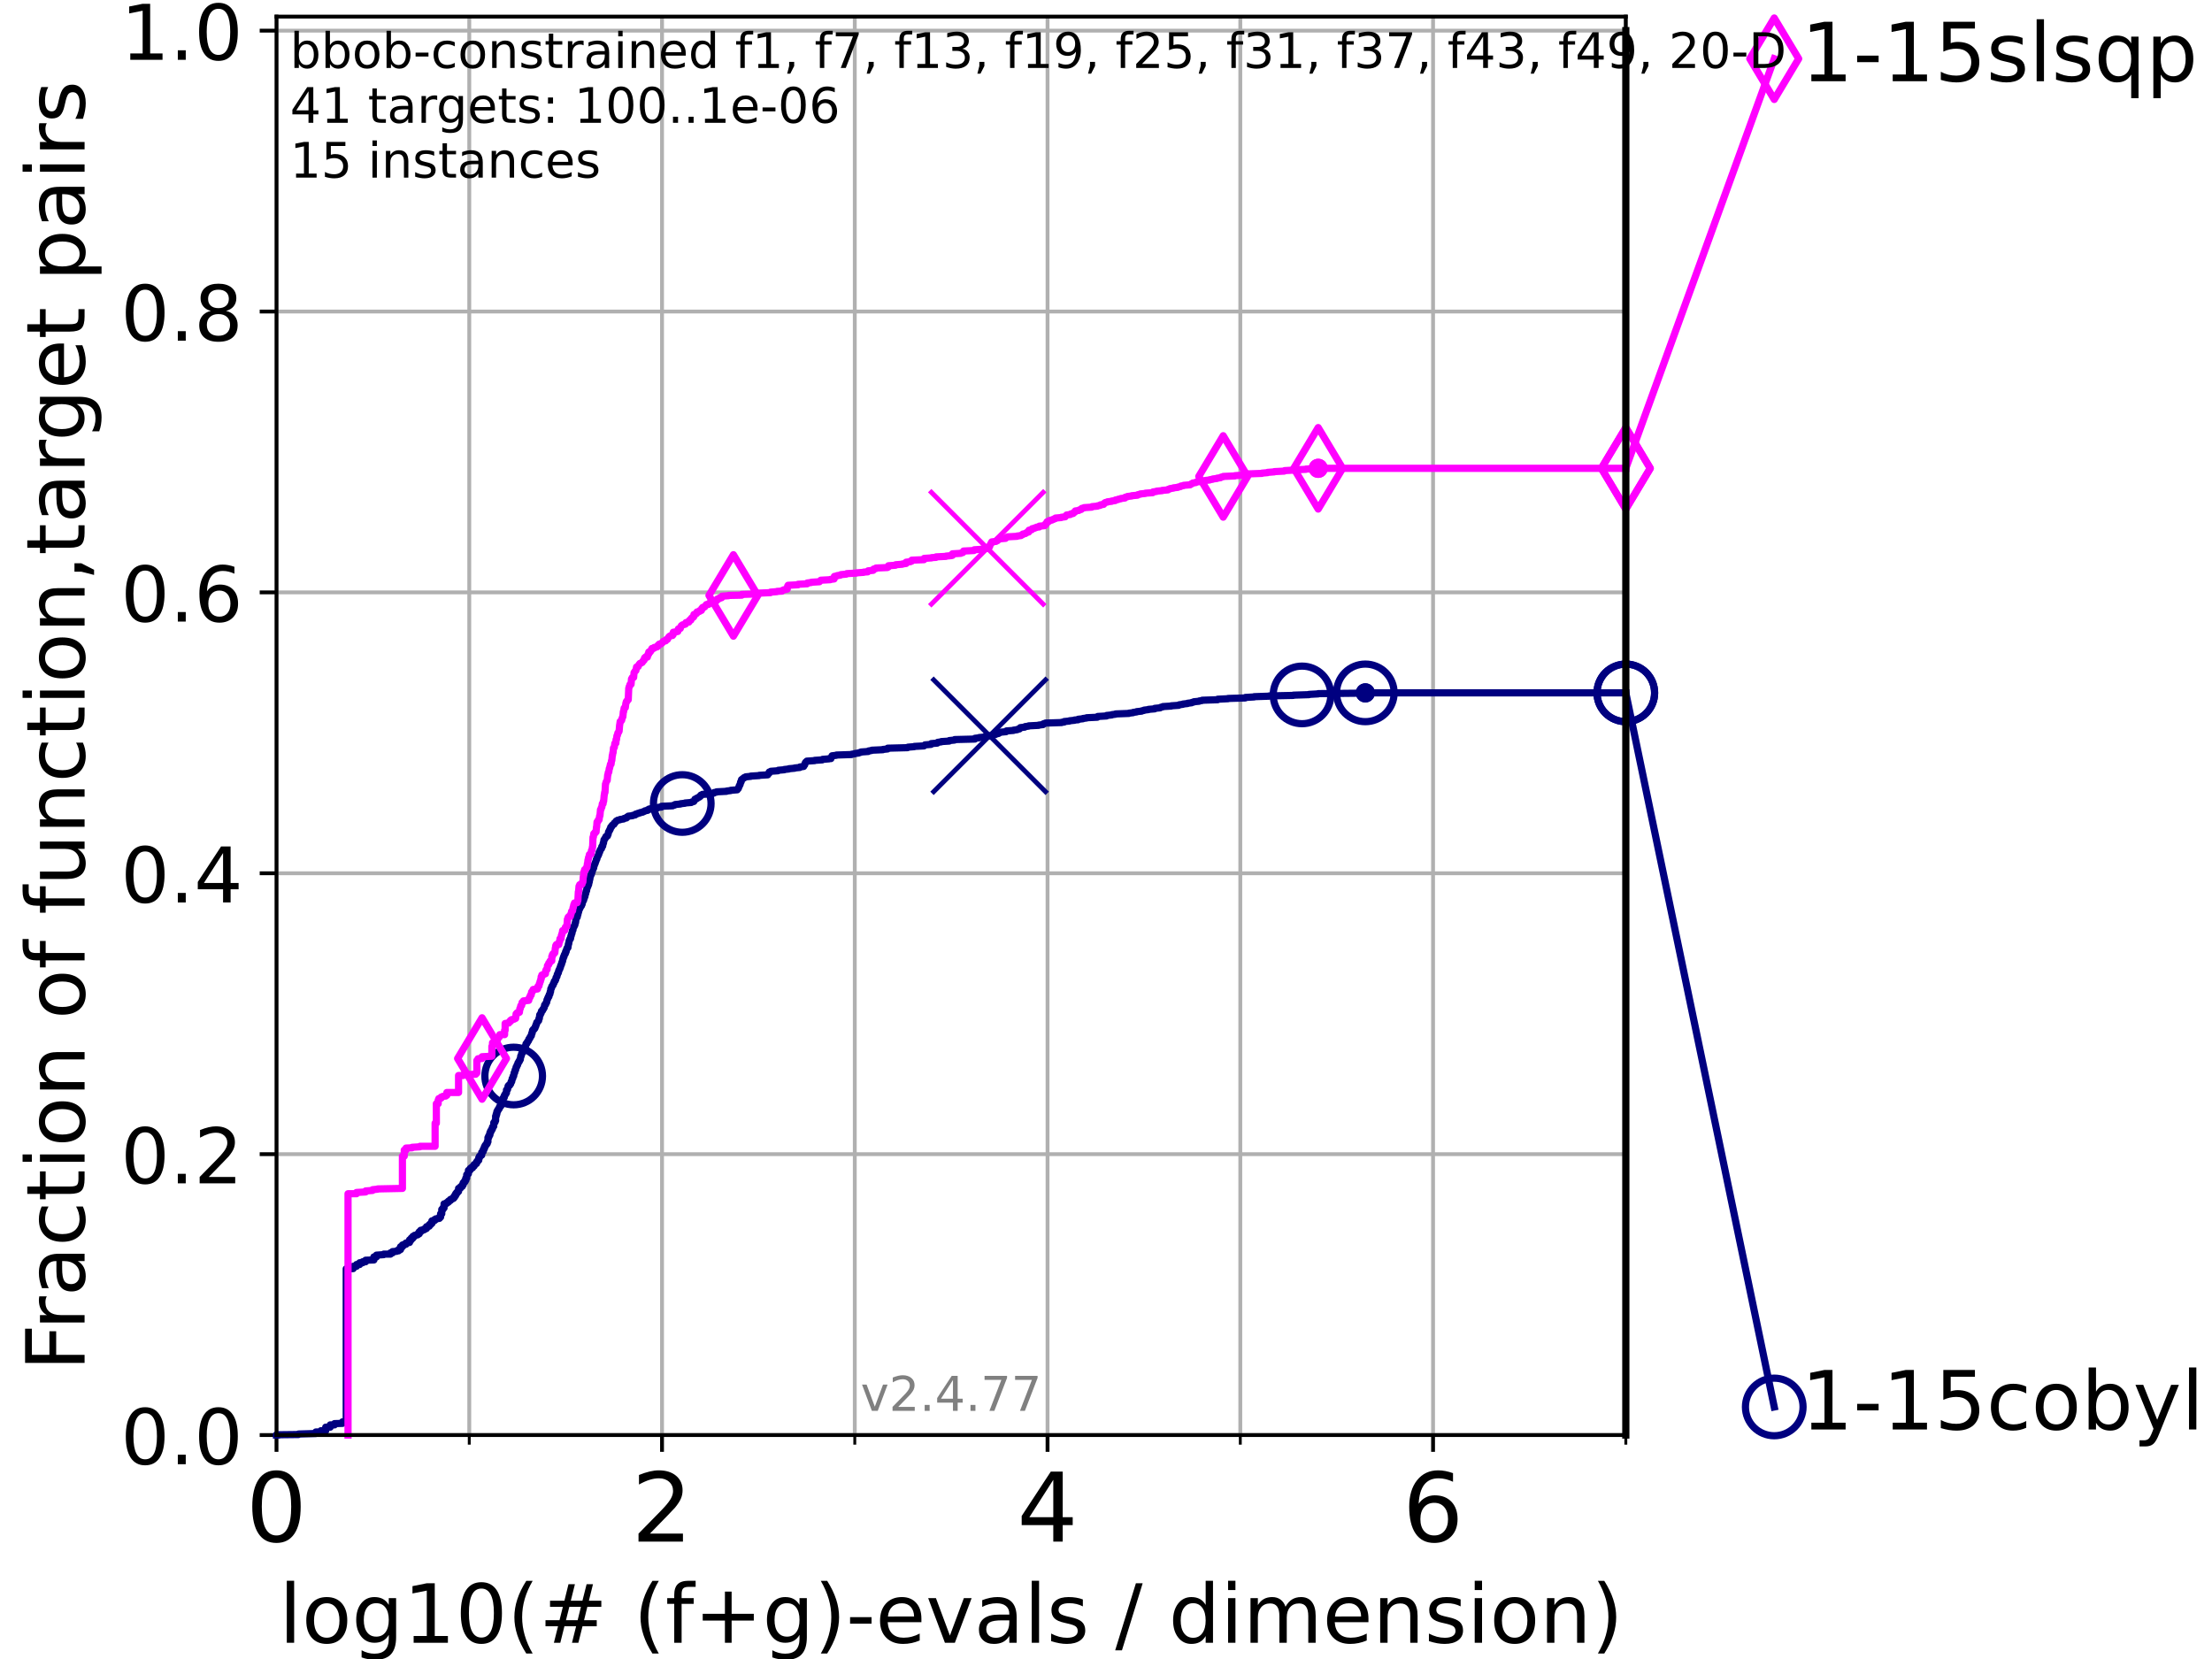 <?xml version="1.0" encoding="utf-8" standalone="no"?>
<!DOCTYPE svg PUBLIC "-//W3C//DTD SVG 1.1//EN"
  "http://www.w3.org/Graphics/SVG/1.1/DTD/svg11.dtd">
<!-- Created with matplotlib (https://matplotlib.org/) -->
<svg height="345.6pt" version="1.1" viewBox="0 0 460.8 345.6" width="460.8pt" xmlns="http://www.w3.org/2000/svg" xmlns:xlink="http://www.w3.org/1999/xlink">
 <defs>
  <style type="text/css">*{stroke-linecap:butt;stroke-linejoin:round;}</style>
 </defs>
 <g id="figure_1">
  <g id="patch_1">
   <path d="M 0 345.6 
L 460.8 345.6 
L 460.8 0 
L 0 0 
z
" style="fill:#ffffff;"/>
  </g>
  <g id="axes_1">
   <g id="patch_2">
    <path d="M 57.6 298.944 
L 338.688 298.944 
L 338.688 3.456 
L 57.6 3.456 
z
" style="fill:#ffffff;"/>
   </g>
   <g id="matplotlib.axis_1">
    <g id="xtick_1">
     <g id="line2d_1">
      <path clip-path="url(#p6bf71ddc09)" d="M 57.6 298.944 
L 57.6 3.456 
" style="fill:none;stroke:#b0b0b0;stroke-linecap:square;stroke-width:0.8;"/>
     </g>
     <g id="line2d_2">
      <defs>
       <path d="M 0 0 
L 0 3.5 
" id="m5bdd47780f" style="stroke:#000000;stroke-width:0.8;"/>
      </defs>
      <g>
       <use style="stroke:#000000;stroke-width:0.8;" x="57.6" xlink:href="#m5bdd47780f" y="298.944"/>
      </g>
     </g>
     <g id="text_1">
      <!-- 0 -->
      <g transform="translate(51.237 321.141)scale(0.2 -0.2)">
       <defs>
        <path d="M 31.781 66.406 
Q 24.172 66.406 20.328 58.906 
Q 16.5 51.422 16.5 36.375 
Q 16.5 21.391 20.328 13.891 
Q 24.172 6.391 31.781 6.391 
Q 39.453 6.391 43.281 13.891 
Q 47.125 21.391 47.125 36.375 
Q 47.125 51.422 43.281 58.906 
Q 39.453 66.406 31.781 66.406 
z
M 31.781 74.219 
Q 44.047 74.219 50.516 64.516 
Q 56.984 54.828 56.984 36.375 
Q 56.984 17.969 50.516 8.266 
Q 44.047 -1.422 31.781 -1.422 
Q 19.531 -1.422 13.062 8.266 
Q 6.594 17.969 6.594 36.375 
Q 6.594 54.828 13.062 64.516 
Q 19.531 74.219 31.781 74.219 
z
" id="DejaVuSans-48"/>
       </defs>
       <use xlink:href="#DejaVuSans-48"/>
      </g>
     </g>
    </g>
    <g id="xtick_2">
     <g id="line2d_3">
      <path clip-path="url(#p6bf71ddc09)" d="M 137.911 298.944 
L 137.911 3.456 
" style="fill:none;stroke:#b0b0b0;stroke-linecap:square;stroke-width:0.8;"/>
     </g>
     <g id="line2d_4">
      <g>
       <use style="stroke:#000000;stroke-width:0.8;" x="137.911" xlink:href="#m5bdd47780f" y="298.944"/>
      </g>
     </g>
     <g id="text_2">
      <!-- 2 -->
      <g transform="translate(131.548 321.141)scale(0.2 -0.2)">
       <defs>
        <path d="M 19.188 8.297 
L 53.609 8.297 
L 53.609 0 
L 7.328 0 
L 7.328 8.297 
Q 12.938 14.109 22.625 23.891 
Q 32.328 33.688 34.812 36.531 
Q 39.547 41.844 41.422 45.531 
Q 43.312 49.219 43.312 52.781 
Q 43.312 58.594 39.234 62.25 
Q 35.156 65.922 28.609 65.922 
Q 23.969 65.922 18.812 64.312 
Q 13.672 62.703 7.812 59.422 
L 7.812 69.391 
Q 13.766 71.781 18.938 73 
Q 24.125 74.219 28.422 74.219 
Q 39.75 74.219 46.484 68.547 
Q 53.219 62.891 53.219 53.422 
Q 53.219 48.922 51.531 44.891 
Q 49.859 40.875 45.406 35.406 
Q 44.188 33.984 37.641 27.219 
Q 31.109 20.453 19.188 8.297 
z
" id="DejaVuSans-50"/>
       </defs>
       <use xlink:href="#DejaVuSans-50"/>
      </g>
     </g>
    </g>
    <g id="xtick_3">
     <g id="line2d_5">
      <path clip-path="url(#p6bf71ddc09)" d="M 218.222 298.944 
L 218.222 3.456 
" style="fill:none;stroke:#b0b0b0;stroke-linecap:square;stroke-width:0.8;"/>
     </g>
     <g id="line2d_6">
      <g>
       <use style="stroke:#000000;stroke-width:0.8;" x="218.222" xlink:href="#m5bdd47780f" y="298.944"/>
      </g>
     </g>
     <g id="text_3">
      <!-- 4 -->
      <g transform="translate(211.859 321.141)scale(0.2 -0.2)">
       <defs>
        <path d="M 37.797 64.312 
L 12.891 25.391 
L 37.797 25.391 
z
M 35.203 72.906 
L 47.609 72.906 
L 47.609 25.391 
L 58.016 25.391 
L 58.016 17.188 
L 47.609 17.188 
L 47.609 0 
L 37.797 0 
L 37.797 17.188 
L 4.891 17.188 
L 4.891 26.703 
z
" id="DejaVuSans-52"/>
       </defs>
       <use xlink:href="#DejaVuSans-52"/>
      </g>
     </g>
    </g>
    <g id="xtick_4">
     <g id="line2d_7">
      <path clip-path="url(#p6bf71ddc09)" d="M 298.533 298.944 
L 298.533 3.456 
" style="fill:none;stroke:#b0b0b0;stroke-linecap:square;stroke-width:0.8;"/>
     </g>
     <g id="line2d_8">
      <g>
       <use style="stroke:#000000;stroke-width:0.8;" x="298.533" xlink:href="#m5bdd47780f" y="298.944"/>
      </g>
     </g>
     <g id="text_4">
      <!-- 6 -->
      <g transform="translate(292.17 321.141)scale(0.2 -0.2)">
       <defs>
        <path d="M 33.016 40.375 
Q 26.375 40.375 22.484 35.828 
Q 18.609 31.297 18.609 23.391 
Q 18.609 15.531 22.484 10.953 
Q 26.375 6.391 33.016 6.391 
Q 39.656 6.391 43.531 10.953 
Q 47.406 15.531 47.406 23.391 
Q 47.406 31.297 43.531 35.828 
Q 39.656 40.375 33.016 40.375 
z
M 52.594 71.297 
L 52.594 62.312 
Q 48.875 64.062 45.094 64.984 
Q 41.312 65.922 37.594 65.922 
Q 27.828 65.922 22.672 59.328 
Q 17.531 52.734 16.797 39.406 
Q 19.672 43.656 24.016 45.922 
Q 28.375 48.188 33.594 48.188 
Q 44.578 48.188 50.953 41.516 
Q 57.328 34.859 57.328 23.391 
Q 57.328 12.156 50.688 5.359 
Q 44.047 -1.422 33.016 -1.422 
Q 20.359 -1.422 13.672 8.266 
Q 6.984 17.969 6.984 36.375 
Q 6.984 53.656 15.188 63.938 
Q 23.391 74.219 37.203 74.219 
Q 40.922 74.219 44.703 73.484 
Q 48.484 72.75 52.594 71.297 
z
" id="DejaVuSans-54"/>
       </defs>
       <use xlink:href="#DejaVuSans-54"/>
      </g>
     </g>
    </g>
    <g id="xtick_5">
     <g id="line2d_9">
      <path clip-path="url(#p6bf71ddc09)" d="M 97.755 298.944 
L 97.755 3.456 
" style="fill:none;stroke:#b0b0b0;stroke-linecap:square;stroke-width:0.8;"/>
     </g>
     <g id="line2d_10">
      <defs>
       <path d="M 0 0 
L 0 2 
" id="ma897966cb3" style="stroke:#000000;stroke-width:0.6;"/>
      </defs>
      <g>
       <use style="stroke:#000000;stroke-width:0.6;" x="97.755" xlink:href="#ma897966cb3" y="298.944"/>
      </g>
     </g>
    </g>
    <g id="xtick_6">
     <g id="line2d_11">
      <path clip-path="url(#p6bf71ddc09)" d="M 178.066 298.944 
L 178.066 3.456 
" style="fill:none;stroke:#b0b0b0;stroke-linecap:square;stroke-width:0.8;"/>
     </g>
     <g id="line2d_12">
      <g>
       <use style="stroke:#000000;stroke-width:0.6;" x="178.066" xlink:href="#ma897966cb3" y="298.944"/>
      </g>
     </g>
    </g>
    <g id="xtick_7">
     <g id="line2d_13">
      <path clip-path="url(#p6bf71ddc09)" d="M 258.377 298.944 
L 258.377 3.456 
" style="fill:none;stroke:#b0b0b0;stroke-linecap:square;stroke-width:0.8;"/>
     </g>
     <g id="line2d_14">
      <g>
       <use style="stroke:#000000;stroke-width:0.6;" x="258.377" xlink:href="#ma897966cb3" y="298.944"/>
      </g>
     </g>
    </g>
    <g id="xtick_8">
     <g id="line2d_15">
      <path clip-path="url(#p6bf71ddc09)" d="M 338.688 298.944 
L 338.688 3.456 
" style="fill:none;stroke:#b0b0b0;stroke-linecap:square;stroke-width:0.8;"/>
     </g>
     <g id="line2d_16">
      <g>
       <use style="stroke:#000000;stroke-width:0.6;" x="338.688" xlink:href="#ma897966cb3" y="298.944"/>
      </g>
     </g>
    </g>
    <g id="text_5">
     <!-- log10(# (f+g)-evals / dimension) -->
     <g transform="translate(58.145 342.218)scale(0.17 -0.17)">
      <defs>
       <path d="M 9.422 75.984 
L 18.406 75.984 
L 18.406 0 
L 9.422 0 
z
" id="DejaVuSans-108"/>
       <path d="M 30.609 48.391 
Q 23.391 48.391 19.188 42.75 
Q 14.984 37.109 14.984 27.297 
Q 14.984 17.484 19.156 11.844 
Q 23.344 6.203 30.609 6.203 
Q 37.797 6.203 41.984 11.859 
Q 46.188 17.531 46.188 27.297 
Q 46.188 37.016 41.984 42.703 
Q 37.797 48.391 30.609 48.391 
z
M 30.609 56 
Q 42.328 56 49.016 48.375 
Q 55.719 40.766 55.719 27.297 
Q 55.719 13.875 49.016 6.219 
Q 42.328 -1.422 30.609 -1.422 
Q 18.844 -1.422 12.172 6.219 
Q 5.516 13.875 5.516 27.297 
Q 5.516 40.766 12.172 48.375 
Q 18.844 56 30.609 56 
z
" id="DejaVuSans-111"/>
       <path d="M 45.406 27.984 
Q 45.406 37.75 41.375 43.109 
Q 37.359 48.484 30.078 48.484 
Q 22.859 48.484 18.828 43.109 
Q 14.797 37.75 14.797 27.984 
Q 14.797 18.266 18.828 12.891 
Q 22.859 7.516 30.078 7.516 
Q 37.359 7.516 41.375 12.891 
Q 45.406 18.266 45.406 27.984 
z
M 54.391 6.781 
Q 54.391 -7.172 48.188 -13.984 
Q 42 -20.797 29.203 -20.797 
Q 24.469 -20.797 20.266 -20.094 
Q 16.062 -19.391 12.109 -17.922 
L 12.109 -9.188 
Q 16.062 -11.328 19.922 -12.344 
Q 23.781 -13.375 27.781 -13.375 
Q 36.625 -13.375 41.016 -8.766 
Q 45.406 -4.156 45.406 5.172 
L 45.406 9.625 
Q 42.625 4.781 38.281 2.391 
Q 33.938 0 27.875 0 
Q 17.828 0 11.672 7.656 
Q 5.516 15.328 5.516 27.984 
Q 5.516 40.672 11.672 48.328 
Q 17.828 56 27.875 56 
Q 33.938 56 38.281 53.609 
Q 42.625 51.219 45.406 46.391 
L 45.406 54.688 
L 54.391 54.688 
z
" id="DejaVuSans-103"/>
       <path d="M 12.406 8.297 
L 28.516 8.297 
L 28.516 63.922 
L 10.984 60.406 
L 10.984 69.391 
L 28.422 72.906 
L 38.281 72.906 
L 38.281 8.297 
L 54.391 8.297 
L 54.391 0 
L 12.406 0 
z
" id="DejaVuSans-49"/>
       <path d="M 31 75.875 
Q 24.469 64.656 21.281 53.656 
Q 18.109 42.672 18.109 31.391 
Q 18.109 20.125 21.312 9.062 
Q 24.516 -2 31 -13.188 
L 23.188 -13.188 
Q 15.875 -1.703 12.234 9.375 
Q 8.594 20.453 8.594 31.391 
Q 8.594 42.281 12.203 53.312 
Q 15.828 64.359 23.188 75.875 
z
" id="DejaVuSans-40"/>
       <path d="M 51.125 44 
L 36.922 44 
L 32.812 27.688 
L 47.125 27.688 
z
M 43.797 71.781 
L 38.719 51.516 
L 52.984 51.516 
L 58.109 71.781 
L 65.922 71.781 
L 60.891 51.516 
L 76.125 51.516 
L 76.125 44 
L 58.984 44 
L 54.984 27.688 
L 70.516 27.688 
L 70.516 20.219 
L 53.078 20.219 
L 48 0 
L 40.188 0 
L 45.219 20.219 
L 30.906 20.219 
L 25.875 0 
L 18.016 0 
L 23.094 20.219 
L 7.719 20.219 
L 7.719 27.688 
L 24.906 27.688 
L 29 44 
L 13.281 44 
L 13.281 51.516 
L 30.906 51.516 
L 35.891 71.781 
z
" id="DejaVuSans-35"/>
       <path id="DejaVuSans-32"/>
       <path d="M 37.109 75.984 
L 37.109 68.5 
L 28.516 68.5 
Q 23.688 68.5 21.797 66.547 
Q 19.922 64.594 19.922 59.516 
L 19.922 54.688 
L 34.719 54.688 
L 34.719 47.703 
L 19.922 47.703 
L 19.922 0 
L 10.891 0 
L 10.891 47.703 
L 2.297 47.703 
L 2.297 54.688 
L 10.891 54.688 
L 10.891 58.5 
Q 10.891 67.625 15.141 71.797 
Q 19.391 75.984 28.609 75.984 
z
" id="DejaVuSans-102"/>
       <path d="M 46 62.703 
L 46 35.5 
L 73.188 35.5 
L 73.188 27.203 
L 46 27.203 
L 46 0 
L 37.797 0 
L 37.797 27.203 
L 10.594 27.203 
L 10.594 35.5 
L 37.797 35.5 
L 37.797 62.703 
z
" id="DejaVuSans-43"/>
       <path d="M 8.016 75.875 
L 15.828 75.875 
Q 23.141 64.359 26.781 53.312 
Q 30.422 42.281 30.422 31.391 
Q 30.422 20.453 26.781 9.375 
Q 23.141 -1.703 15.828 -13.188 
L 8.016 -13.188 
Q 14.5 -2 17.703 9.062 
Q 20.906 20.125 20.906 31.391 
Q 20.906 42.672 17.703 53.656 
Q 14.5 64.656 8.016 75.875 
z
" id="DejaVuSans-41"/>
       <path d="M 4.891 31.391 
L 31.203 31.391 
L 31.203 23.391 
L 4.891 23.391 
z
" id="DejaVuSans-45"/>
       <path d="M 56.203 29.594 
L 56.203 25.203 
L 14.891 25.203 
Q 15.484 15.922 20.484 11.062 
Q 25.484 6.203 34.422 6.203 
Q 39.594 6.203 44.453 7.469 
Q 49.312 8.734 54.109 11.281 
L 54.109 2.781 
Q 49.266 0.734 44.188 -0.344 
Q 39.109 -1.422 33.891 -1.422 
Q 20.797 -1.422 13.156 6.188 
Q 5.516 13.812 5.516 26.812 
Q 5.516 40.234 12.766 48.109 
Q 20.016 56 32.328 56 
Q 43.359 56 49.781 48.891 
Q 56.203 41.797 56.203 29.594 
z
M 47.219 32.234 
Q 47.125 39.594 43.094 43.984 
Q 39.062 48.391 32.422 48.391 
Q 24.906 48.391 20.391 44.141 
Q 15.875 39.891 15.188 32.172 
z
" id="DejaVuSans-101"/>
       <path d="M 2.984 54.688 
L 12.5 54.688 
L 29.594 8.797 
L 46.688 54.688 
L 56.203 54.688 
L 35.688 0 
L 23.484 0 
z
" id="DejaVuSans-118"/>
       <path d="M 34.281 27.484 
Q 23.391 27.484 19.188 25 
Q 14.984 22.516 14.984 16.5 
Q 14.984 11.719 18.141 8.906 
Q 21.297 6.109 26.703 6.109 
Q 34.188 6.109 38.703 11.406 
Q 43.219 16.703 43.219 25.484 
L 43.219 27.484 
z
M 52.203 31.203 
L 52.203 0 
L 43.219 0 
L 43.219 8.297 
Q 40.141 3.328 35.547 0.953 
Q 30.953 -1.422 24.312 -1.422 
Q 15.922 -1.422 10.953 3.297 
Q 6 8.016 6 15.922 
Q 6 25.141 12.172 29.828 
Q 18.359 34.516 30.609 34.516 
L 43.219 34.516 
L 43.219 35.406 
Q 43.219 41.609 39.141 45 
Q 35.062 48.391 27.688 48.391 
Q 23 48.391 18.547 47.266 
Q 14.109 46.141 10.016 43.891 
L 10.016 52.203 
Q 14.938 54.109 19.578 55.047 
Q 24.219 56 28.609 56 
Q 40.484 56 46.344 49.844 
Q 52.203 43.703 52.203 31.203 
z
" id="DejaVuSans-97"/>
       <path d="M 44.281 53.078 
L 44.281 44.578 
Q 40.484 46.531 36.375 47.5 
Q 32.281 48.484 27.875 48.484 
Q 21.188 48.484 17.844 46.438 
Q 14.5 44.391 14.5 40.281 
Q 14.5 37.156 16.891 35.375 
Q 19.281 33.594 26.516 31.984 
L 29.594 31.297 
Q 39.156 29.25 43.188 25.516 
Q 47.219 21.781 47.219 15.094 
Q 47.219 7.469 41.188 3.016 
Q 35.156 -1.422 24.609 -1.422 
Q 20.219 -1.422 15.453 -0.562 
Q 10.688 0.297 5.422 2 
L 5.422 11.281 
Q 10.406 8.688 15.234 7.391 
Q 20.062 6.109 24.812 6.109 
Q 31.156 6.109 34.562 8.281 
Q 37.984 10.453 37.984 14.406 
Q 37.984 18.062 35.516 20.016 
Q 33.062 21.969 24.703 23.781 
L 21.578 24.516 
Q 13.234 26.266 9.516 29.906 
Q 5.812 33.547 5.812 39.891 
Q 5.812 47.609 11.281 51.797 
Q 16.75 56 26.812 56 
Q 31.781 56 36.172 55.266 
Q 40.578 54.547 44.281 53.078 
z
" id="DejaVuSans-115"/>
       <path d="M 25.391 72.906 
L 33.688 72.906 
L 8.297 -9.281 
L 0 -9.281 
z
" id="DejaVuSans-47"/>
       <path d="M 45.406 46.391 
L 45.406 75.984 
L 54.391 75.984 
L 54.391 0 
L 45.406 0 
L 45.406 8.203 
Q 42.578 3.328 38.25 0.953 
Q 33.938 -1.422 27.875 -1.422 
Q 17.969 -1.422 11.734 6.484 
Q 5.516 14.406 5.516 27.297 
Q 5.516 40.188 11.734 48.094 
Q 17.969 56 27.875 56 
Q 33.938 56 38.25 53.625 
Q 42.578 51.266 45.406 46.391 
z
M 14.797 27.297 
Q 14.797 17.391 18.875 11.75 
Q 22.953 6.109 30.078 6.109 
Q 37.203 6.109 41.297 11.75 
Q 45.406 17.391 45.406 27.297 
Q 45.406 37.203 41.297 42.844 
Q 37.203 48.484 30.078 48.484 
Q 22.953 48.484 18.875 42.844 
Q 14.797 37.203 14.797 27.297 
z
" id="DejaVuSans-100"/>
       <path d="M 9.422 54.688 
L 18.406 54.688 
L 18.406 0 
L 9.422 0 
z
M 9.422 75.984 
L 18.406 75.984 
L 18.406 64.594 
L 9.422 64.594 
z
" id="DejaVuSans-105"/>
       <path d="M 52 44.188 
Q 55.375 50.25 60.062 53.125 
Q 64.75 56 71.094 56 
Q 79.641 56 84.281 50.016 
Q 88.922 44.047 88.922 33.016 
L 88.922 0 
L 79.891 0 
L 79.891 32.719 
Q 79.891 40.578 77.094 44.375 
Q 74.312 48.188 68.609 48.188 
Q 61.625 48.188 57.562 43.547 
Q 53.516 38.922 53.516 30.906 
L 53.516 0 
L 44.484 0 
L 44.484 32.719 
Q 44.484 40.625 41.703 44.406 
Q 38.922 48.188 33.109 48.188 
Q 26.219 48.188 22.156 43.531 
Q 18.109 38.875 18.109 30.906 
L 18.109 0 
L 9.078 0 
L 9.078 54.688 
L 18.109 54.688 
L 18.109 46.188 
Q 21.188 51.219 25.484 53.609 
Q 29.781 56 35.688 56 
Q 41.656 56 45.828 52.969 
Q 50 49.953 52 44.188 
z
" id="DejaVuSans-109"/>
       <path d="M 54.891 33.016 
L 54.891 0 
L 45.906 0 
L 45.906 32.719 
Q 45.906 40.484 42.875 44.328 
Q 39.844 48.188 33.797 48.188 
Q 26.516 48.188 22.312 43.547 
Q 18.109 38.922 18.109 30.906 
L 18.109 0 
L 9.078 0 
L 9.078 54.688 
L 18.109 54.688 
L 18.109 46.188 
Q 21.344 51.125 25.703 53.562 
Q 30.078 56 35.797 56 
Q 45.219 56 50.047 50.172 
Q 54.891 44.344 54.891 33.016 
z
" id="DejaVuSans-110"/>
      </defs>
      <use xlink:href="#DejaVuSans-108"/>
      <use x="27.783" xlink:href="#DejaVuSans-111"/>
      <use x="88.965" xlink:href="#DejaVuSans-103"/>
      <use x="152.441" xlink:href="#DejaVuSans-49"/>
      <use x="216.064" xlink:href="#DejaVuSans-48"/>
      <use x="279.688" xlink:href="#DejaVuSans-40"/>
      <use x="318.701" xlink:href="#DejaVuSans-35"/>
      <use x="402.49" xlink:href="#DejaVuSans-32"/>
      <use x="434.277" xlink:href="#DejaVuSans-40"/>
      <use x="473.291" xlink:href="#DejaVuSans-102"/>
      <use x="508.496" xlink:href="#DejaVuSans-43"/>
      <use x="592.285" xlink:href="#DejaVuSans-103"/>
      <use x="655.762" xlink:href="#DejaVuSans-41"/>
      <use x="694.775" xlink:href="#DejaVuSans-45"/>
      <use x="730.859" xlink:href="#DejaVuSans-101"/>
      <use x="792.383" xlink:href="#DejaVuSans-118"/>
      <use x="851.562" xlink:href="#DejaVuSans-97"/>
      <use x="912.842" xlink:href="#DejaVuSans-108"/>
      <use x="940.625" xlink:href="#DejaVuSans-115"/>
      <use x="992.725" xlink:href="#DejaVuSans-32"/>
      <use x="1024.512" xlink:href="#DejaVuSans-47"/>
      <use x="1058.203" xlink:href="#DejaVuSans-32"/>
      <use x="1089.99" xlink:href="#DejaVuSans-100"/>
      <use x="1153.467" xlink:href="#DejaVuSans-105"/>
      <use x="1181.25" xlink:href="#DejaVuSans-109"/>
      <use x="1278.662" xlink:href="#DejaVuSans-101"/>
      <use x="1340.186" xlink:href="#DejaVuSans-110"/>
      <use x="1403.564" xlink:href="#DejaVuSans-115"/>
      <use x="1455.664" xlink:href="#DejaVuSans-105"/>
      <use x="1483.447" xlink:href="#DejaVuSans-111"/>
      <use x="1544.629" xlink:href="#DejaVuSans-110"/>
      <use x="1608.008" xlink:href="#DejaVuSans-41"/>
     </g>
    </g>
   </g>
   <g id="matplotlib.axis_2">
    <g id="ytick_1">
     <g id="line2d_17">
      <path clip-path="url(#p6bf71ddc09)" d="M 57.6 298.944 
L 338.688 298.944 
" style="fill:none;stroke:#b0b0b0;stroke-linecap:square;stroke-width:0.8;"/>
     </g>
     <g id="line2d_18">
      <defs>
       <path d="M 0 0 
L -3.5 0 
" id="mc00c78133e" style="stroke:#000000;stroke-width:0.8;"/>
      </defs>
      <g>
       <use style="stroke:#000000;stroke-width:0.8;" x="57.6" xlink:href="#mc00c78133e" y="298.944"/>
      </g>
     </g>
     <g id="text_6">
      <!-- 0.0 -->
      <g transform="translate(25.155 305.023)scale(0.16 -0.16)">
       <defs>
        <path d="M 10.688 12.406 
L 21 12.406 
L 21 0 
L 10.688 0 
z
" id="DejaVuSans-46"/>
       </defs>
       <use xlink:href="#DejaVuSans-48"/>
       <use x="63.623" xlink:href="#DejaVuSans-46"/>
       <use x="95.41" xlink:href="#DejaVuSans-48"/>
      </g>
     </g>
    </g>
    <g id="ytick_2">
     <g id="line2d_19">
      <path clip-path="url(#p6bf71ddc09)" d="M 57.6 240.432 
L 338.688 240.432 
" style="fill:none;stroke:#b0b0b0;stroke-linecap:square;stroke-width:0.8;"/>
     </g>
     <g id="line2d_20">
      <g>
       <use style="stroke:#000000;stroke-width:0.8;" x="57.6" xlink:href="#mc00c78133e" y="240.432"/>
      </g>
     </g>
     <g id="text_7">
      <!-- 0.2 -->
      <g transform="translate(25.155 246.51)scale(0.16 -0.16)">
       <use xlink:href="#DejaVuSans-48"/>
       <use x="63.623" xlink:href="#DejaVuSans-46"/>
       <use x="95.41" xlink:href="#DejaVuSans-50"/>
      </g>
     </g>
    </g>
    <g id="ytick_3">
     <g id="line2d_21">
      <path clip-path="url(#p6bf71ddc09)" d="M 57.6 181.919 
L 338.688 181.919 
" style="fill:none;stroke:#b0b0b0;stroke-linecap:square;stroke-width:0.8;"/>
     </g>
     <g id="line2d_22">
      <g>
       <use style="stroke:#000000;stroke-width:0.8;" x="57.6" xlink:href="#mc00c78133e" y="181.919"/>
      </g>
     </g>
     <g id="text_8">
      <!-- 0.4 -->
      <g transform="translate(25.155 187.998)scale(0.16 -0.16)">
       <use xlink:href="#DejaVuSans-48"/>
       <use x="63.623" xlink:href="#DejaVuSans-46"/>
       <use x="95.41" xlink:href="#DejaVuSans-52"/>
      </g>
     </g>
    </g>
    <g id="ytick_4">
     <g id="line2d_23">
      <path clip-path="url(#p6bf71ddc09)" d="M 57.6 123.407 
L 338.688 123.407 
" style="fill:none;stroke:#b0b0b0;stroke-linecap:square;stroke-width:0.8;"/>
     </g>
     <g id="line2d_24">
      <g>
       <use style="stroke:#000000;stroke-width:0.8;" x="57.6" xlink:href="#mc00c78133e" y="123.407"/>
      </g>
     </g>
     <g id="text_9">
      <!-- 0.6 -->
      <g transform="translate(25.155 129.485)scale(0.16 -0.16)">
       <use xlink:href="#DejaVuSans-48"/>
       <use x="63.623" xlink:href="#DejaVuSans-46"/>
       <use x="95.41" xlink:href="#DejaVuSans-54"/>
      </g>
     </g>
    </g>
    <g id="ytick_5">
     <g id="line2d_25">
      <path clip-path="url(#p6bf71ddc09)" d="M 57.6 64.894 
L 338.688 64.894 
" style="fill:none;stroke:#b0b0b0;stroke-linecap:square;stroke-width:0.8;"/>
     </g>
     <g id="line2d_26">
      <g>
       <use style="stroke:#000000;stroke-width:0.8;" x="57.6" xlink:href="#mc00c78133e" y="64.894"/>
      </g>
     </g>
     <g id="text_10">
      <!-- 0.8 -->
      <g transform="translate(25.155 70.973)scale(0.16 -0.16)">
       <defs>
        <path d="M 31.781 34.625 
Q 24.75 34.625 20.719 30.859 
Q 16.703 27.094 16.703 20.516 
Q 16.703 13.922 20.719 10.156 
Q 24.75 6.391 31.781 6.391 
Q 38.812 6.391 42.859 10.172 
Q 46.922 13.969 46.922 20.516 
Q 46.922 27.094 42.891 30.859 
Q 38.875 34.625 31.781 34.625 
z
M 21.922 38.812 
Q 15.578 40.375 12.031 44.719 
Q 8.5 49.078 8.5 55.328 
Q 8.5 64.062 14.719 69.141 
Q 20.953 74.219 31.781 74.219 
Q 42.672 74.219 48.875 69.141 
Q 55.078 64.062 55.078 55.328 
Q 55.078 49.078 51.531 44.719 
Q 48 40.375 41.703 38.812 
Q 48.828 37.156 52.797 32.312 
Q 56.781 27.484 56.781 20.516 
Q 56.781 9.906 50.312 4.234 
Q 43.844 -1.422 31.781 -1.422 
Q 19.734 -1.422 13.25 4.234 
Q 6.781 9.906 6.781 20.516 
Q 6.781 27.484 10.781 32.312 
Q 14.797 37.156 21.922 38.812 
z
M 18.312 54.391 
Q 18.312 48.734 21.844 45.562 
Q 25.391 42.391 31.781 42.391 
Q 38.141 42.391 41.719 45.562 
Q 45.312 48.734 45.312 54.391 
Q 45.312 60.062 41.719 63.234 
Q 38.141 66.406 31.781 66.406 
Q 25.391 66.406 21.844 63.234 
Q 18.312 60.062 18.312 54.391 
z
" id="DejaVuSans-56"/>
       </defs>
       <use xlink:href="#DejaVuSans-48"/>
       <use x="63.623" xlink:href="#DejaVuSans-46"/>
       <use x="95.41" xlink:href="#DejaVuSans-56"/>
      </g>
     </g>
    </g>
    <g id="ytick_6">
     <g id="line2d_27">
      <path clip-path="url(#p6bf71ddc09)" d="M 57.6 6.382 
L 338.688 6.382 
" style="fill:none;stroke:#b0b0b0;stroke-linecap:square;stroke-width:0.8;"/>
     </g>
     <g id="line2d_28">
      <g>
       <use style="stroke:#000000;stroke-width:0.8;" x="57.6" xlink:href="#mc00c78133e" y="6.382"/>
      </g>
     </g>
     <g id="text_11">
      <!-- 1.0 -->
      <g transform="translate(25.155 12.46)scale(0.16 -0.16)">
       <use xlink:href="#DejaVuSans-49"/>
       <use x="63.623" xlink:href="#DejaVuSans-46"/>
       <use x="95.41" xlink:href="#DejaVuSans-48"/>
      </g>
     </g>
    </g>
    <g id="text_12">
     <!-- Fraction of function,target pairs -->
     <g transform="translate(17.62 285.585)rotate(-90)scale(0.17 -0.17)">
      <defs>
       <path d="M 9.812 72.906 
L 51.703 72.906 
L 51.703 64.594 
L 19.672 64.594 
L 19.672 43.109 
L 48.578 43.109 
L 48.578 34.812 
L 19.672 34.812 
L 19.672 0 
L 9.812 0 
z
" id="DejaVuSans-70"/>
       <path d="M 41.109 46.297 
Q 39.594 47.172 37.812 47.578 
Q 36.031 48 33.891 48 
Q 26.266 48 22.188 43.047 
Q 18.109 38.094 18.109 28.812 
L 18.109 0 
L 9.078 0 
L 9.078 54.688 
L 18.109 54.688 
L 18.109 46.188 
Q 20.953 51.172 25.484 53.578 
Q 30.031 56 36.531 56 
Q 37.453 56 38.578 55.875 
Q 39.703 55.766 41.062 55.516 
z
" id="DejaVuSans-114"/>
       <path d="M 48.781 52.594 
L 48.781 44.188 
Q 44.969 46.297 41.141 47.344 
Q 37.312 48.391 33.406 48.391 
Q 24.656 48.391 19.812 42.844 
Q 14.984 37.312 14.984 27.297 
Q 14.984 17.281 19.812 11.734 
Q 24.656 6.203 33.406 6.203 
Q 37.312 6.203 41.141 7.25 
Q 44.969 8.297 48.781 10.406 
L 48.781 2.094 
Q 45.016 0.344 40.984 -0.531 
Q 36.969 -1.422 32.422 -1.422 
Q 20.062 -1.422 12.781 6.344 
Q 5.516 14.109 5.516 27.297 
Q 5.516 40.672 12.859 48.328 
Q 20.219 56 33.016 56 
Q 37.156 56 41.109 55.141 
Q 45.062 54.297 48.781 52.594 
z
" id="DejaVuSans-99"/>
       <path d="M 18.312 70.219 
L 18.312 54.688 
L 36.812 54.688 
L 36.812 47.703 
L 18.312 47.703 
L 18.312 18.016 
Q 18.312 11.328 20.141 9.422 
Q 21.969 7.516 27.594 7.516 
L 36.812 7.516 
L 36.812 0 
L 27.594 0 
Q 17.188 0 13.234 3.875 
Q 9.281 7.766 9.281 18.016 
L 9.281 47.703 
L 2.688 47.703 
L 2.688 54.688 
L 9.281 54.688 
L 9.281 70.219 
z
" id="DejaVuSans-116"/>
       <path d="M 8.5 21.578 
L 8.5 54.688 
L 17.484 54.688 
L 17.484 21.922 
Q 17.484 14.156 20.5 10.266 
Q 23.531 6.391 29.594 6.391 
Q 36.859 6.391 41.078 11.031 
Q 45.312 15.672 45.312 23.688 
L 45.312 54.688 
L 54.297 54.688 
L 54.297 0 
L 45.312 0 
L 45.312 8.406 
Q 42.047 3.422 37.719 1 
Q 33.406 -1.422 27.688 -1.422 
Q 18.266 -1.422 13.375 4.438 
Q 8.5 10.297 8.5 21.578 
z
M 31.109 56 
z
" id="DejaVuSans-117"/>
       <path d="M 11.719 12.406 
L 22.016 12.406 
L 22.016 4 
L 14.016 -11.625 
L 7.719 -11.625 
L 11.719 4 
z
" id="DejaVuSans-44"/>
       <path d="M 18.109 8.203 
L 18.109 -20.797 
L 9.078 -20.797 
L 9.078 54.688 
L 18.109 54.688 
L 18.109 46.391 
Q 20.953 51.266 25.266 53.625 
Q 29.594 56 35.594 56 
Q 45.562 56 51.781 48.094 
Q 58.016 40.188 58.016 27.297 
Q 58.016 14.406 51.781 6.484 
Q 45.562 -1.422 35.594 -1.422 
Q 29.594 -1.422 25.266 0.953 
Q 20.953 3.328 18.109 8.203 
z
M 48.688 27.297 
Q 48.688 37.203 44.609 42.844 
Q 40.531 48.484 33.406 48.484 
Q 26.266 48.484 22.188 42.844 
Q 18.109 37.203 18.109 27.297 
Q 18.109 17.391 22.188 11.75 
Q 26.266 6.109 33.406 6.109 
Q 40.531 6.109 44.609 11.75 
Q 48.688 17.391 48.688 27.297 
z
" id="DejaVuSans-112"/>
      </defs>
      <use xlink:href="#DejaVuSans-70"/>
      <use x="50.27" xlink:href="#DejaVuSans-114"/>
      <use x="91.383" xlink:href="#DejaVuSans-97"/>
      <use x="152.662" xlink:href="#DejaVuSans-99"/>
      <use x="207.643" xlink:href="#DejaVuSans-116"/>
      <use x="246.852" xlink:href="#DejaVuSans-105"/>
      <use x="274.635" xlink:href="#DejaVuSans-111"/>
      <use x="335.816" xlink:href="#DejaVuSans-110"/>
      <use x="399.195" xlink:href="#DejaVuSans-32"/>
      <use x="430.982" xlink:href="#DejaVuSans-111"/>
      <use x="492.164" xlink:href="#DejaVuSans-102"/>
      <use x="527.369" xlink:href="#DejaVuSans-32"/>
      <use x="559.156" xlink:href="#DejaVuSans-102"/>
      <use x="594.361" xlink:href="#DejaVuSans-117"/>
      <use x="657.74" xlink:href="#DejaVuSans-110"/>
      <use x="721.119" xlink:href="#DejaVuSans-99"/>
      <use x="776.1" xlink:href="#DejaVuSans-116"/>
      <use x="815.309" xlink:href="#DejaVuSans-105"/>
      <use x="843.092" xlink:href="#DejaVuSans-111"/>
      <use x="904.273" xlink:href="#DejaVuSans-110"/>
      <use x="967.652" xlink:href="#DejaVuSans-44"/>
      <use x="999.439" xlink:href="#DejaVuSans-116"/>
      <use x="1038.648" xlink:href="#DejaVuSans-97"/>
      <use x="1099.928" xlink:href="#DejaVuSans-114"/>
      <use x="1139.291" xlink:href="#DejaVuSans-103"/>
      <use x="1202.768" xlink:href="#DejaVuSans-101"/>
      <use x="1264.291" xlink:href="#DejaVuSans-116"/>
      <use x="1303.5" xlink:href="#DejaVuSans-32"/>
      <use x="1335.287" xlink:href="#DejaVuSans-112"/>
      <use x="1398.764" xlink:href="#DejaVuSans-97"/>
      <use x="1460.043" xlink:href="#DejaVuSans-105"/>
      <use x="1487.826" xlink:href="#DejaVuSans-114"/>
      <use x="1528.939" xlink:href="#DejaVuSans-115"/>
     </g>
    </g>
   </g>
   <g id="line2d_29">
    <defs>
     <path d="M 0 1.5 
C 0.398 1.5 0.779 1.342 1.061 1.061 
C 1.342 0.779 1.5 0.398 1.5 0 
C 1.5 -0.398 1.342 -0.779 1.061 -1.061 
C 0.779 -1.342 0.398 -1.5 0 -1.5 
C -0.398 -1.5 -0.779 -1.342 -1.061 -1.061 
C -1.342 -0.779 -1.5 -0.398 -1.5 0 
C -1.5 0.398 -1.342 0.779 -1.061 1.061 
C -0.779 1.342 -0.398 1.5 0 1.5 
z
" id="m76a7b6184f" style="stroke:#000080;"/>
    </defs>
    <g>
     <use style="fill:#000080;stroke:#000080;" x="284.423" xlink:href="#m76a7b6184f" y="144.338"/>
     <use style="fill:#000080;stroke:#000080;" x="284.423" xlink:href="#m76a7b6184f" y="144.338"/>
    </g>
   </g>
   <g id="line2d_30">
    <path d="M 57.6 298.944 
L 57.6 298.891 
L 62.175 298.838 
L 62.175 298.733 
L 65.797 298.627 
L 65.797 298.31 
L 66.854 298.31 
L 66.854 298.045 
L 67.851 298.045 
L 67.851 297.305 
L 68.793 297.305 
L 68.793 296.83 
L 69.688 296.83 
L 69.688 296.565 
L 71.35 296.513 
L 71.35 296.195 
L 72.125 296.195 
L 72.125 264.323 
L 73.579 264.27 
L 73.579 263.794 
L 74.263 263.794 
L 74.263 263.424 
L 74.922 263.424 
L 74.922 263.054 
L 75.556 263.054 
L 75.556 262.843 
L 76.168 262.843 
L 76.168 262.526 
L 77.885 262.473 
L 77.885 261.839 
L 78.421 261.839 
L 78.421 261.469 
L 79.939 261.363 
L 79.939 261.257 
L 81.334 261.257 
L 81.334 260.993 
L 81.776 260.993 
L 81.776 260.729 
L 82.627 260.676 
L 82.627 260.57 
L 83.037 260.57 
L 83.037 260.306 
L 83.438 260.306 
L 83.438 259.724 
L 83.83 259.724 
L 83.83 259.354 
L 84.213 259.354 
L 84.213 259.196 
L 84.588 259.196 
L 84.588 258.931 
L 85.315 258.826 
L 85.315 258.297 
L 85.667 258.297 
L 85.667 257.927 
L 86.013 257.927 
L 86.013 257.557 
L 86.351 257.557 
L 86.351 257.346 
L 87.01 257.24 
L 87.01 257.029 
L 87.33 257.029 
L 87.33 256.606 
L 87.644 256.606 
L 87.644 256.289 
L 88.256 256.236 
L 88.256 256.077 
L 88.554 256.077 
L 88.554 255.919 
L 88.847 255.919 
L 88.847 255.549 
L 89.419 255.443 
L 89.419 255.126 
L 89.698 255.126 
L 89.698 254.861 
L 89.973 254.861 
L 89.973 254.333 
L 90.509 254.28 
L 90.509 254.069 
L 90.771 254.069 
L 90.771 253.91 
L 91.535 253.804 
L 91.535 253.54 
L 91.783 253.54 
L 91.783 252.853 
L 92.027 252.853 
L 92.027 251.954 
L 92.267 251.954 
L 92.267 251.637 
L 92.504 251.637 
L 92.504 250.791 
L 92.969 250.739 
L 92.969 250.58 
L 93.197 250.58 
L 93.197 250.421 
L 93.422 250.421 
L 93.422 250.21 
L 93.645 250.21 
L 93.645 250.051 
L 93.864 250.051 
L 93.864 249.84 
L 94.295 249.734 
L 94.295 249.629 
L 94.506 249.629 
L 94.506 249.364 
L 94.715 249.364 
L 94.715 249.047 
L 94.921 249.047 
L 94.921 248.677 
L 95.125 248.677 
L 95.125 248.413 
L 95.327 248.413 
L 95.327 248.201 
L 95.526 248.201 
L 95.526 247.567 
L 95.918 247.514 
L 95.918 247.25 
L 96.301 247.144 
L 96.301 246.827 
L 96.49 246.827 
L 96.49 246.404 
L 96.676 246.404 
L 96.676 246.193 
L 96.861 246.193 
L 96.861 245.876 
L 97.044 245.876 
L 97.044 245.4 
L 97.224 245.4 
L 97.224 244.713 
L 97.403 244.713 
L 97.403 244.501 
L 97.58 244.501 
L 97.58 243.814 
L 97.929 243.762 
L 97.929 243.444 
L 98.101 243.444 
L 98.101 243.286 
L 98.439 243.286 
L 98.439 243.022 
L 98.772 242.916 
L 98.772 242.599 
L 99.098 242.493 
L 99.098 242.387 
L 99.258 242.387 
L 99.258 242.07 
L 99.418 242.07 
L 99.418 241.859 
L 99.575 241.859 
L 99.575 241.7 
L 99.732 241.7 
L 99.732 241.172 
L 99.887 241.172 
L 99.887 240.854 
L 100.193 240.749 
L 100.193 240.643 
L 100.344 240.643 
L 100.344 240.062 
L 100.493 240.062 
L 100.493 239.903 
L 100.642 239.903 
L 100.642 239.533 
L 100.789 239.533 
L 100.789 239.216 
L 100.935 239.216 
L 100.935 238.846 
L 101.08 238.846 
L 101.08 238.582 
L 101.223 238.582 
L 101.223 238.423 
L 101.366 238.423 
L 101.366 238.212 
L 101.507 238.212 
L 101.507 237.842 
L 101.647 237.842 
L 101.647 236.996 
L 101.786 236.996 
L 101.786 236.679 
L 101.924 236.679 
L 101.924 236.414 
L 102.06 236.414 
L 102.06 235.939 
L 102.196 235.939 
L 102.196 235.622 
L 102.331 235.622 
L 102.331 235.41 
L 102.465 235.41 
L 102.465 235.146 
L 102.597 235.146 
L 102.597 234.776 
L 102.729 234.776 
L 102.729 234.617 
L 102.859 234.617 
L 102.859 233.877 
L 103.118 233.772 
L 103.118 233.454 
L 103.246 233.454 
L 103.246 232.503 
L 103.372 232.503 
L 103.372 232.08 
L 103.498 232.08 
L 103.498 231.604 
L 103.623 231.604 
L 103.623 231.34 
L 103.747 231.34 
L 103.747 231.129 
L 103.871 231.129 
L 103.871 230.97 
L 103.993 230.97 
L 103.993 230.706 
L 104.115 230.706 
L 104.115 230.442 
L 104.355 230.389 
L 104.355 230.019 
L 104.474 230.019 
L 104.474 229.649 
L 104.592 229.649 
L 104.592 229.226 
L 104.71 229.226 
L 104.71 229.014 
L 104.826 229.014 
L 104.826 228.697 
L 105.057 228.592 
L 105.057 228.222 
L 105.172 228.222 
L 105.172 228.01 
L 105.285 228.01 
L 105.285 227.852 
L 105.398 227.852 
L 105.398 227.64 
L 105.51 227.64 
L 105.51 227.059 
L 105.733 226.953 
L 105.843 226.266 
L 105.952 226.266 
L 105.952 226.107 
L 106.169 226.107 
L 106.276 225.79 
L 106.383 225.79 
L 106.489 225.314 
L 106.594 225.314 
L 106.699 224.68 
L 106.803 224.68 
L 106.906 224.152 
L 107.009 224.152 
L 107.111 223.464 
L 107.213 223.464 
L 107.314 222.883 
L 107.415 222.883 
L 107.515 222.302 
L 107.614 222.302 
L 107.713 221.879 
L 107.811 221.879 
L 107.909 221.403 
L 108.006 221.403 
L 108.103 221.086 
L 108.199 221.086 
L 108.294 220.716 
L 108.389 220.716 
L 108.484 219.976 
L 108.578 219.976 
L 108.671 219.447 
L 108.764 219.447 
L 108.857 219.183 
L 108.949 219.183 
L 109.04 218.655 
L 109.222 218.549 
L 109.312 218.073 
L 109.491 217.967 
L 109.58 217.439 
L 109.756 217.386 
L 109.843 217.069 
L 109.93 217.069 
L 110.017 216.805 
L 110.103 216.805 
L 110.189 216.435 
L 110.359 216.329 
L 110.443 216.012 
L 110.527 216.012 
L 110.611 215.747 
L 110.694 215.747 
L 110.777 215.219 
L 110.86 215.219 
L 110.942 214.637 
L 111.105 214.532 
L 111.105 214.426 
L 111.266 214.426 
L 111.346 214.215 
L 111.426 214.215 
L 111.506 213.845 
L 111.585 213.845 
L 111.663 213.422 
L 111.742 213.422 
L 111.82 212.999 
L 111.975 212.893 
L 112.052 212.735 
L 112.205 212.629 
L 112.281 212.153 
L 112.356 212.153 
L 112.432 211.413 
L 112.581 211.36 
L 112.656 211.043 
L 112.73 211.043 
L 112.804 210.62 
L 113.023 210.515 
L 113.095 210.25 
L 113.24 210.145 
L 113.311 209.88 
L 113.383 209.88 
L 113.454 209.352 
L 113.665 209.246 
L 113.735 208.929 
L 113.874 208.823 
L 113.943 208.295 
L 114.012 208.295 
L 114.08 207.977 
L 114.148 207.977 
L 114.216 207.66 
L 114.352 207.607 
L 114.419 207.185 
L 114.552 207.079 
L 114.619 206.603 
L 114.685 206.603 
L 114.751 205.969 
L 114.882 205.863 
L 114.947 205.493 
L 115.077 205.387 
L 115.141 205.229 
L 115.206 205.229 
L 115.27 204.912 
L 115.397 204.806 
L 115.46 204.436 
L 115.649 204.33 
L 115.711 204.066 
L 115.773 204.066 
L 115.835 203.643 
L 115.897 203.643 
L 115.959 203.432 
L 116.02 203.432 
L 116.081 203.009 
L 116.142 203.009 
L 116.203 202.745 
L 116.323 202.639 
L 116.383 202.216 
L 116.443 202.216 
L 116.503 201.952 
L 116.621 201.846 
L 116.68 201.529 
L 116.739 201.529 
L 116.798 201.159 
L 116.856 201.159 
L 116.914 200.895 
L 116.972 200.895 
L 117.03 200.525 
L 117.088 200.525 
L 117.145 200.208 
L 117.203 200.208 
L 117.26 199.732 
L 117.317 199.732 
L 117.373 199.362 
L 117.486 199.309 
L 117.542 198.939 
L 117.598 198.939 
L 117.654 198.728 
L 117.765 198.675 
L 117.821 198.252 
L 117.931 198.252 
L 118.04 197.723 
L 118.094 197.723 
L 118.149 197.459 
L 118.31 197.406 
L 118.417 196.613 
L 118.471 196.613 
L 118.577 195.926 
L 118.629 195.926 
L 118.734 195.556 
L 118.839 195.556 
L 118.943 194.922 
L 118.994 194.922 
L 119.097 194.446 
L 119.148 194.446 
L 119.25 193.812 
L 119.352 193.759 
L 119.453 193.125 
L 119.603 193.019 
L 119.702 192.702 
L 119.752 192.702 
L 119.85 192.173 
L 119.899 192.173 
L 119.997 191.38 
L 120.045 191.38 
L 120.142 191.169 
L 120.239 191.063 
L 120.335 190.535 
L 120.382 190.535 
L 120.477 190.006 
L 120.525 190.006 
L 120.619 189.478 
L 120.713 189.425 
L 120.806 189.16 
L 120.899 189.055 
L 120.991 188.79 
L 121.128 188.685 
L 121.219 188.368 
L 121.265 188.368 
L 121.355 187.786 
L 121.445 187.786 
L 121.535 187.522 
L 121.579 187.522 
L 121.668 187.099 
L 121.712 187.099 
L 121.8 186.782 
L 121.844 186.782 
L 121.931 186.253 
L 122.018 186.148 
L 122.105 185.619 
L 122.191 185.566 
L 122.277 184.985 
L 122.319 184.985 
L 122.362 184.72 
L 122.447 184.72 
L 122.531 184.403 
L 122.615 184.298 
L 122.699 183.769 
L 122.741 183.769 
L 122.824 183.188 
L 122.865 183.188 
L 122.948 182.606 
L 123.03 182.5 
L 123.111 182.236 
L 123.193 182.13 
L 123.274 181.708 
L 123.354 181.655 
L 123.434 181.179 
L 123.554 181.073 
L 123.633 180.809 
L 123.673 180.809 
L 123.751 180.28 
L 123.83 180.228 
L 123.908 179.91 
L 123.985 179.858 
L 124.063 179.54 
L 124.14 179.435 
L 124.216 179.065 
L 124.331 178.959 
L 124.407 178.589 
L 124.482 178.483 
L 124.557 178.325 
L 124.632 178.219 
L 124.707 177.955 
L 124.744 177.955 
L 124.818 177.532 
L 124.928 177.479 
L 125.038 177.056 
L 125.111 177.003 
L 125.183 176.845 
L 125.292 176.792 
L 125.363 176.369 
L 125.542 176.263 
L 125.648 175.682 
L 125.718 175.629 
L 125.823 174.942 
L 125.962 174.836 
L 126.065 174.572 
L 126.168 174.519 
L 126.236 174.255 
L 126.54 174.149 
L 126.64 173.832 
L 126.674 173.832 
L 126.773 173.303 
L 126.839 173.251 
L 126.937 172.986 
L 127.003 172.986 
L 127.068 172.722 
L 127.133 172.722 
L 127.229 172.299 
L 127.39 172.246 
L 127.485 171.982 
L 127.643 171.876 
L 127.643 171.823 
L 127.892 171.718 
L 127.985 171.453 
L 128.169 171.348 
L 128.26 171.189 
L 128.381 171.083 
L 128.381 171.031 
L 128.65 170.925 
L 128.65 170.872 
L 129.176 170.766 
L 129.176 170.713 
L 129.909 170.608 
L 129.991 170.502 
L 130.505 170.396 
L 130.559 170.238 
L 130.822 170.132 
L 130.875 170.026 
L 131.765 169.921 
L 131.765 169.868 
L 132.327 169.762 
L 132.399 169.603 
L 132.847 169.498 
L 132.847 169.445 
L 133.33 169.339 
L 133.33 169.286 
L 133.888 169.181 
L 133.888 169.128 
L 134.236 169.022 
L 134.343 168.916 
L 134.912 168.811 
L 134.912 168.705 
L 135.199 168.652 
L 135.199 168.546 
L 135.721 168.441 
L 135.721 168.388 
L 137.071 168.282 
L 137.163 168.176 
L 137.788 168.123 
L 137.806 167.965 
L 140.142 167.859 
L 140.142 167.806 
L 140.567 167.701 
L 140.641 167.595 
L 141.753 167.489 
L 141.753 167.436 
L 142.706 167.331 
L 142.706 167.278 
L 144.008 167.172 
L 144.106 167.066 
L 144.54 166.961 
L 144.647 166.749 
L 144.742 166.643 
L 144.765 166.485 
L 145.138 166.379 
L 145.15 166.273 
L 145.469 166.168 
L 145.559 166.062 
L 145.75 166.009 
L 145.75 165.903 
L 145.982 165.798 
L 146.004 165.639 
L 146.329 165.533 
L 146.329 165.481 
L 148.282 165.375 
L 148.282 165.322 
L 148.719 165.216 
L 148.729 165.111 
L 149.291 165.005 
L 149.291 164.952 
L 151.345 164.846 
L 151.345 164.793 
L 152.234 164.688 
L 152.234 164.635 
L 153.577 164.529 
L 153.641 164.371 
L 153.796 164.265 
L 153.866 164.053 
L 153.929 163.948 
L 154.026 163.631 
L 154.102 163.578 
L 154.212 163.313 
L 154.225 163.208 
L 154.287 162.891 
L 154.402 162.838 
L 154.47 162.415 
L 154.658 162.309 
L 154.731 162.203 
L 154.956 162.098 
L 155.008 161.992 
L 155.339 161.886 
L 155.339 161.833 
L 156.397 161.728 
L 156.397 161.675 
L 158.152 161.569 
L 158.152 161.516 
L 159.932 161.411 
L 159.991 161.199 
L 160.201 161.093 
L 160.249 160.829 
L 160.576 160.723 
L 160.576 160.671 
L 162.056 160.565 
L 162.126 160.459 
L 163.38 160.353 
L 163.38 160.301 
L 164.337 160.195 
L 164.337 160.142 
L 165.537 160.036 
L 165.537 159.983 
L 166.627 159.878 
L 166.644 159.772 
L 167.415 159.666 
L 167.48 159.455 
L 167.626 159.349 
L 167.721 158.979 
L 167.79 158.873 
L 167.85 158.768 
L 168.08 158.662 
L 168.08 158.556 
L 169.703 158.451 
L 169.703 158.398 
L 171.303 158.292 
L 171.355 158.186 
L 172.706 158.081 
L 172.706 158.028 
L 173.1 158.028 
L 173.195 157.711 
L 173.285 157.605 
L 173.328 157.446 
L 174.238 157.341 
L 174.238 157.288 
L 177.395 157.182 
L 177.395 157.129 
L 178.088 157.023 
L 178.088 156.971 
L 178.903 156.865 
L 178.903 156.812 
L 179.366 156.706 
L 179.366 156.654 
L 180.867 156.548 
L 180.928 156.442 
L 181.603 156.336 
L 181.603 156.284 
L 183.916 156.178 
L 183.916 156.125 
L 184.913 156.019 
L 184.929 155.861 
L 189.054 155.755 
L 189.148 155.649 
L 190.467 155.544 
L 190.467 155.491 
L 192.473 155.385 
L 192.473 155.332 
L 192.686 155.226 
L 192.686 155.174 
L 193.953 155.068 
L 193.984 154.909 
L 195.249 154.804 
L 195.338 154.645 
L 196.097 154.539 
L 196.097 154.486 
L 197.743 154.381 
L 197.746 154.275 
L 198.846 154.169 
L 198.885 154.064 
L 203.092 153.958 
L 203.102 153.799 
L 203.989 153.694 
L 203.989 153.641 
L 205.215 153.535 
L 205.238 153.376 
L 206.551 153.271 
L 206.64 153.112 
L 207.388 153.006 
L 207.462 152.901 
L 208.016 152.795 
L 208.124 152.689 
L 208.412 152.584 
L 208.412 152.531 
L 209.587 152.425 
L 209.665 152.266 
L 211.12 152.161 
L 211.12 152.108 
L 211.917 152.002 
L 211.917 151.949 
L 212.388 151.844 
L 212.467 151.738 
L 212.553 151.632 
L 212.553 151.579 
L 213.476 151.474 
L 213.54 151.368 
L 214.303 151.262 
L 214.303 151.209 
L 216.367 151.104 
L 216.367 151.051 
L 217.289 150.945 
L 217.345 150.786 
L 217.775 150.681 
L 217.775 150.628 
L 221.154 150.522 
L 221.154 150.469 
L 221.69 150.416 
L 221.69 150.311 
L 222.799 150.205 
L 222.799 150.152 
L 223.849 150.046 
L 223.849 149.994 
L 224.599 149.941 
L 224.599 149.835 
L 225.593 149.729 
L 225.593 149.676 
L 226.373 149.571 
L 226.373 149.518 
L 228.587 149.412 
L 228.675 149.254 
L 230.513 149.148 
L 230.527 149.042 
L 231.604 148.936 
L 231.604 148.884 
L 232.416 148.778 
L 232.416 148.725 
L 235.165 148.619 
L 235.165 148.566 
L 236.062 148.461 
L 236.062 148.408 
L 236.794 148.302 
L 236.794 148.249 
L 237.819 148.144 
L 237.819 148.091 
L 238.343 147.985 
L 238.343 147.932 
L 239.248 147.826 
L 239.248 147.774 
L 240.544 147.668 
L 240.555 147.562 
L 241.671 147.456 
L 241.772 147.351 
L 242.248 147.245 
L 242.248 147.192 
L 243.984 147.086 
L 243.984 147.034 
L 245.552 146.928 
L 245.642 146.822 
L 246.441 146.716 
L 246.441 146.664 
L 247.388 146.558 
L 247.388 146.505 
L 248.238 146.399 
L 248.238 146.346 
L 248.703 146.241 
L 248.703 146.188 
L 249.799 146.082 
L 249.799 146.029 
L 250.447 145.924 
L 250.447 145.871 
L 253.657 145.765 
L 253.673 145.659 
L 255.829 145.554 
L 255.829 145.501 
L 259.407 145.395 
L 259.438 145.289 
L 261.26 145.184 
L 261.26 145.131 
L 264.4 145.025 
L 264.4 144.972 
L 269.429 144.866 
L 269.429 144.814 
L 272.691 144.708 
L 272.691 144.655 
L 274.6 144.549 
L 274.6 144.496 
L 284.423 144.391 
L 284.423 144.338 
L 338.688 144.338 
L 338.688 144.338 
" style="fill:none;stroke:#000080;stroke-linecap:square;stroke-width:1.5;"/>
   </g>
   <g id="line2d_31">
    <defs>
     <path d="M 0 6 
C 1.591 6 3.117 5.368 4.243 4.243 
C 5.368 3.117 6 1.591 6 0 
C 6 -1.591 5.368 -3.117 4.243 -4.243 
C 3.117 -5.368 1.591 -6 0 -6 
C -1.591 -6 -3.117 -5.368 -4.243 -4.243 
C -5.368 -3.117 -6 -1.591 -6 0 
C -6 1.591 -5.368 3.117 -4.243 4.243 
C -3.117 5.368 -1.591 6 0 6 
z
" id="mcfd0a92ae7" style="stroke:#000080;stroke-width:1.5;"/>
    </defs>
    <g>
     <use style="fill-opacity:0;stroke:#000080;stroke-width:1.5;" x="107.009" xlink:href="#mcfd0a92ae7" y="224.152"/>
     <use style="fill-opacity:0;stroke:#000080;stroke-width:1.5;" x="142.127" xlink:href="#mcfd0a92ae7" y="167.383"/>
     <use style="fill-opacity:0;stroke:#000080;stroke-width:1.5;" x="271.236" xlink:href="#mcfd0a92ae7" y="144.761"/>
     <use style="fill-opacity:0;stroke:#000080;stroke-width:1.5;" x="284.423" xlink:href="#mcfd0a92ae7" y="144.338"/>
     <use style="fill-opacity:0;stroke:#000080;stroke-width:1.5;" x="338.688" xlink:href="#mcfd0a92ae7" y="144.338"/>
    </g>
   </g>
   <g id="line2d_32">
    <path style="fill:none;stroke:#000080;stroke-linecap:square;stroke-width:1.5;"/>
    <g/>
   </g>
   <g id="line2d_33">
    <path clip-path="url(#p6bf71ddc09)" d="M 206.151 153.271 
" style="fill:none;stroke:#000080;stroke-linecap:square;stroke-width:1.5;"/>
    <defs>
     <path d="M -12 12 
L 12 -12 
M -12 -12 
L 12 12 
" id="mad8c298c0e" style="stroke:#000080;"/>
    </defs>
    <g clip-path="url(#p6bf71ddc09)">
     <use style="fill:#000080;stroke:#000080;" x="206.151" xlink:href="#mad8c298c0e" y="153.271"/>
    </g>
   </g>
   <g id="line2d_34">
    <defs>
     <path d="M 0 1.5 
C 0.398 1.5 0.779 1.342 1.061 1.061 
C 1.342 0.779 1.5 0.398 1.5 0 
C 1.5 -0.398 1.342 -0.779 1.061 -1.061 
C 0.779 -1.342 0.398 -1.5 0 -1.5 
C -0.398 -1.5 -0.779 -1.342 -1.061 -1.061 
C -1.342 -0.779 -1.5 -0.398 -1.5 0 
C -1.5 0.398 -1.342 0.779 -1.061 1.061 
C -0.779 1.342 -0.398 1.5 0 1.5 
z
" id="mc7933308af" style="stroke:#ff00ff;"/>
    </defs>
    <g>
     <use style="fill:#ff00ff;stroke:#ff00ff;" x="274.605" xlink:href="#mc7933308af" y="97.56"/>
     <use style="fill:#ff00ff;stroke:#ff00ff;" x="274.605" xlink:href="#mc7933308af" y="97.56"/>
    </g>
   </g>
   <g id="line2d_35">
    <path d="M 72.5 298.944 
L 72.5 248.677 
L 74.263 248.677 
L 74.263 248.413 
L 76.168 248.307 
L 76.168 248.096 
L 77.61 247.99 
L 77.61 247.831 
L 78.683 247.726 
L 78.683 247.673 
L 83.83 247.567 
L 83.83 240.854 
L 84.213 240.854 
L 84.213 239.586 
L 84.588 239.586 
L 84.588 239.163 
L 85.841 239.11 
L 85.841 239.004 
L 87.487 238.899 
L 87.487 238.793 
L 90.641 238.793 
L 90.641 233.983 
L 90.901 233.983 
L 90.901 229.913 
L 91.284 229.913 
L 91.284 229.173 
L 91.41 229.173 
L 91.41 228.856 
L 91.905 228.75 
L 91.905 228.539 
L 92.267 228.433 
L 92.267 228.38 
L 92.854 228.327 
L 92.854 228.222 
L 93.084 228.169 
L 93.084 227.587 
L 95.526 227.587 
L 95.526 224.046 
L 96.49 224.046 
L 96.49 223.887 
L 99.098 223.782 
L 99.098 223.517 
L 99.338 223.517 
L 99.338 220.927 
L 99.497 220.927 
L 99.575 220.557 
L 100.419 220.505 
L 100.419 220.135 
L 102.465 220.029 
L 102.465 217.967 
L 102.597 217.967 
L 102.597 217.227 
L 103.498 217.122 
L 103.561 216.699 
L 103.623 216.699 
L 103.623 216.329 
L 103.747 216.329 
L 103.747 216.117 
L 103.993 216.065 
L 103.993 215.8 
L 104.115 215.8 
L 104.115 215.536 
L 105.115 215.536 
L 105.115 214.637 
L 105.229 214.637 
L 105.229 213.21 
L 106.006 213.105 
L 106.115 212.84 
L 106.329 212.787 
L 106.329 212.576 
L 106.541 212.576 
L 106.541 212.417 
L 107.111 212.312 
L 107.111 212.206 
L 107.415 212.153 
L 107.515 211.202 
L 107.713 211.202 
L 107.713 210.99 
L 108.199 210.885 
L 108.294 210.092 
L 108.389 210.092 
L 108.484 209.51 
L 108.671 209.457 
L 108.764 208.823 
L 108.949 208.823 
L 109.04 208.506 
L 110.146 208.4 
L 110.231 207.872 
L 110.401 207.766 
L 110.485 207.343 
L 110.653 207.29 
L 110.736 206.656 
L 110.901 206.603 
L 110.983 206.286 
L 111.064 206.286 
L 111.064 206.127 
L 111.975 206.022 
L 112.052 205.493 
L 112.281 205.387 
L 112.356 204.912 
L 112.432 204.859 
L 112.507 204.436 
L 112.581 204.436 
L 112.656 203.96 
L 112.73 203.96 
L 112.73 203.485 
L 112.877 203.485 
L 112.877 203.115 
L 113.204 203.062 
L 113.204 202.956 
L 113.63 202.85 
L 113.7 202.163 
L 113.77 202.163 
L 113.77 202.005 
L 113.977 201.952 
L 114.046 201.159 
L 114.183 201.053 
L 114.183 200.947 
L 114.318 200.947 
L 114.318 200.63 
L 114.452 200.63 
L 114.452 200.472 
L 114.586 200.472 
L 114.586 200.208 
L 114.947 200.155 
L 114.947 199.256 
L 115.077 199.256 
L 115.077 198.886 
L 115.206 198.886 
L 115.206 198.675 
L 115.46 198.622 
L 115.523 198.463 
L 115.586 198.463 
L 115.68 197.512 
L 115.711 197.512 
L 115.773 196.983 
L 115.897 196.878 
L 115.897 196.772 
L 116.413 196.772 
L 116.473 196.243 
L 116.592 196.138 
L 116.651 195.556 
L 116.885 195.503 
L 116.943 194.869 
L 117.001 194.869 
L 117.059 194.499 
L 117.117 194.499 
L 117.203 193.865 
L 117.654 193.812 
L 117.765 193.178 
L 117.931 193.072 
L 117.931 192.966 
L 118.094 192.966 
L 118.203 191.486 
L 118.257 191.486 
L 118.364 191.063 
L 118.524 190.958 
L 118.524 190.905 
L 118.813 190.905 
L 118.917 190.376 
L 118.968 190.376 
L 119.072 189.848 
L 119.276 189.742 
L 119.377 189.055 
L 119.427 189.055 
L 119.528 188.473 
L 119.578 188.473 
L 119.677 188.103 
L 120.239 188.05 
L 120.335 187.575 
L 120.382 187.575 
L 120.477 185.778 
L 120.525 185.778 
L 120.619 184.615 
L 120.759 184.615 
L 120.759 184.298 
L 121.242 184.192 
L 121.287 183.822 
L 121.423 183.716 
L 121.512 182.553 
L 121.557 182.553 
L 121.646 181.602 
L 121.756 181.496 
L 121.778 181.179 
L 122.018 181.126 
L 122.105 180.809 
L 122.277 180.703 
L 122.362 179.91 
L 122.405 179.91 
L 122.489 179.118 
L 122.531 179.118 
L 122.615 178.589 
L 122.699 178.483 
L 122.782 178.008 
L 123.132 177.902 
L 123.213 177.162 
L 123.334 177.056 
L 123.414 176.422 
L 123.454 176.422 
L 123.534 174.413 
L 123.613 174.361 
L 123.692 173.673 
L 123.908 173.621 
L 123.966 173.356 
L 124.178 173.303 
L 124.255 172.299 
L 124.293 172.299 
L 124.369 171.242 
L 124.557 171.136 
L 124.595 170.872 
L 124.799 170.766 
L 124.91 169.973 
L 124.983 169.921 
L 125.093 168.652 
L 125.202 168.599 
L 125.274 168.229 
L 125.381 168.123 
L 125.471 167.436 
L 125.63 167.436 
L 125.683 166.908 
L 125.753 166.908 
L 125.858 165.692 
L 125.892 165.586 
L 125.962 165.058 
L 126.031 165.058 
L 126.134 163.313 
L 126.168 163.313 
L 126.27 162.891 
L 126.321 162.785 
L 126.423 162.626 
L 126.49 162.573 
L 126.59 161.463 
L 126.624 161.463 
L 126.723 160.882 
L 126.823 160.829 
L 126.921 160.089 
L 126.986 160.036 
L 127.084 159.561 
L 127.1 159.561 
L 127.165 159.191 
L 127.294 159.191 
L 127.39 158.451 
L 127.453 158.398 
L 127.548 157.393 
L 127.58 157.393 
L 127.674 156.759 
L 127.721 156.759 
L 127.799 155.808 
L 127.97 155.702 
L 128.077 154.856 
L 128.306 154.804 
L 128.336 154.064 
L 128.426 154.064 
L 128.516 153.271 
L 128.62 153.165 
L 128.709 152.689 
L 128.842 152.584 
L 128.915 152.319 
L 128.973 152.319 
L 129.075 151.051 
L 129.089 151.051 
L 129.19 150.311 
L 129.39 150.205 
L 129.419 150.046 
L 129.504 150.046 
L 129.588 149.624 
L 129.616 149.624 
L 129.714 149.306 
L 129.756 149.306 
L 129.853 148.249 
L 129.909 148.249 
L 130.019 147.509 
L 130.264 147.404 
L 130.371 146.558 
L 130.398 146.452 
L 130.492 146.135 
L 130.598 146.135 
L 130.678 145.871 
L 130.875 145.765 
L 130.979 143.386 
L 130.992 143.386 
L 131.082 143.016 
L 131.16 142.964 
L 131.236 142.594 
L 131.465 142.541 
L 131.553 141.431 
L 131.666 141.378 
L 131.703 141.166 
L 131.999 141.114 
L 132.085 140.109 
L 132.206 140.004 
L 132.303 139.792 
L 132.47 139.686 
L 132.565 139.158 
L 132.589 139.158 
L 132.601 138.946 
L 132.952 138.841 
L 133.033 138.576 
L 133.067 138.576 
L 133.171 138.365 
L 133.307 138.259 
L 133.307 138.206 
L 133.611 138.101 
L 133.712 137.995 
L 133.789 137.995 
L 133.877 137.784 
L 133.987 137.731 
L 134.063 137.519 
L 134.182 137.519 
L 134.279 137.044 
L 134.45 136.991 
L 134.45 136.885 
L 134.86 136.885 
L 134.953 136.356 
L 135.138 136.251 
L 135.148 135.828 
L 135.482 135.775 
L 135.542 135.564 
L 135.691 135.458 
L 135.691 135.299 
L 135.81 135.299 
L 135.81 135.088 
L 136.247 135.035 
L 136.276 134.876 
L 136.86 134.771 
L 136.906 134.612 
L 137.09 134.612 
L 137.09 134.401 
L 137.308 134.295 
L 137.308 134.189 
L 137.7 134.137 
L 137.7 134.031 
L 137.946 133.925 
L 138.041 133.767 
L 138.162 133.714 
L 138.162 133.608 
L 138.67 133.502 
L 138.703 133.291 
L 139.05 133.185 
L 139.083 133.027 
L 139.204 132.921 
L 139.301 132.709 
L 139.454 132.604 
L 139.454 132.551 
L 139.739 132.445 
L 139.739 132.392 
L 140.088 132.392 
L 140.088 132.234 
L 140.219 132.234 
L 140.257 131.705 
L 140.996 131.599 
L 140.996 131.547 
L 141.199 131.547 
L 141.307 131.018 
L 141.725 130.912 
L 141.816 130.542 
L 141.941 130.437 
L 141.955 130.331 
L 142.175 130.225 
L 142.175 130.172 
L 142.66 130.067 
L 142.66 130.014 
L 142.792 130.014 
L 142.891 129.697 
L 143.496 129.591 
L 143.496 129.379 
L 143.685 129.274 
L 143.685 129.168 
L 143.921 129.168 
L 144.032 128.798 
L 144.191 128.745 
L 144.191 128.639 
L 144.427 128.587 
L 144.499 128.428 
L 144.552 128.428 
L 144.558 128.005 
L 144.959 127.899 
L 145.028 127.794 
L 145.115 127.794 
L 145.207 127.477 
L 145.716 127.371 
L 145.738 127.212 
L 146.113 127.159 
L 146.2 126.737 
L 146.378 126.737 
L 146.388 126.525 
L 146.807 126.419 
L 146.844 126.314 
L 146.974 126.208 
L 146.974 126.155 
L 147.134 126.049 
L 147.144 125.944 
L 147.625 125.891 
L 147.72 125.679 
L 148.113 125.627 
L 148.113 125.521 
L 148.502 125.415 
L 148.502 125.362 
L 149.118 125.309 
L 149.21 124.992 
L 149.423 124.992 
L 149.423 124.781 
L 149.916 124.675 
L 149.946 124.517 
L 150.323 124.517 
L 150.395 124.199 
L 151.783 124.094 
L 151.783 124.041 
L 154.517 123.988 
L 154.517 123.829 
L 157.904 123.724 
L 157.951 123.565 
L 160.507 123.459 
L 160.507 123.354 
L 161.865 123.248 
L 161.865 123.195 
L 162.894 123.142 
L 162.894 123.037 
L 163.236 122.931 
L 163.236 122.878 
L 163.765 122.772 
L 163.765 122.719 
L 164.001 122.719 
L 164.085 122.085 
L 164.18 121.979 
L 164.18 121.927 
L 166.25 121.821 
L 166.25 121.715 
L 168.161 121.609 
L 168.161 121.451 
L 169.018 121.345 
L 169.018 121.292 
L 170.706 121.187 
L 170.812 121.028 
L 170.984 120.922 
L 170.984 120.869 
L 172.951 120.764 
L 172.951 120.711 
L 173.765 120.605 
L 173.817 120.077 
L 174.376 119.971 
L 174.376 119.918 
L 175.074 119.812 
L 175.159 119.707 
L 176.313 119.601 
L 176.391 119.495 
L 178.397 119.389 
L 178.397 119.337 
L 179.923 119.231 
L 179.923 119.178 
L 180.76 119.125 
L 180.846 118.914 
L 181.895 118.808 
L 181.996 118.544 
L 182.489 118.438 
L 182.494 118.332 
L 184.855 118.227 
L 184.855 118.121 
L 185.058 118.121 
L 185.083 117.857 
L 186.554 117.751 
L 186.578 117.645 
L 187.969 117.539 
L 187.969 117.487 
L 188.764 117.381 
L 188.764 117.117 
L 189.647 117.011 
L 189.647 116.958 
L 189.91 116.905 
L 189.938 116.694 
L 192.479 116.588 
L 192.519 116.324 
L 194.074 116.218 
L 194.074 116.165 
L 194.995 116.112 
L 194.995 116.007 
L 197.072 115.901 
L 197.072 115.848 
L 198.219 115.742 
L 198.219 115.689 
L 198.411 115.689 
L 198.414 115.372 
L 200.146 115.267 
L 200.146 115.214 
L 200.58 115.108 
L 200.58 115.002 
L 200.727 114.897 
L 200.728 114.791 
L 202.881 114.685 
L 202.956 114.527 
L 204.581 114.421 
L 204.581 114.368 
L 205.67 114.262 
L 205.739 113.998 
L 206.151 113.892 
L 206.249 113.522 
L 206.333 113.417 
L 206.417 113.205 
L 206.6 113.099 
L 206.6 112.888 
L 207.49 112.782 
L 207.49 112.73 
L 207.792 112.624 
L 207.832 112.465 
L 208.14 112.36 
L 208.148 112.254 
L 209.473 112.148 
L 209.573 111.99 
L 209.866 111.884 
L 209.866 111.831 
L 211.866 111.725 
L 211.866 111.672 
L 212.694 111.567 
L 212.787 111.461 
L 213.073 111.355 
L 213.078 111.25 
L 213.625 111.144 
L 213.711 111.038 
L 213.987 110.932 
L 214.03 110.827 
L 214.292 110.827 
L 214.356 110.457 
L 214.924 110.351 
L 215.009 110.14 
L 215.534 110.034 
L 215.534 109.981 
L 215.935 109.875 
L 215.935 109.822 
L 216.507 109.77 
L 216.507 109.611 
L 217.629 109.505 
L 217.739 109.4 
L 217.797 109.294 
L 217.806 109.135 
L 218.037 109.03 
L 218.105 108.712 
L 218.521 108.607 
L 218.559 108.448 
L 219.128 108.342 
L 219.128 108.29 
L 219.488 108.184 
L 219.488 108.131 
L 219.872 108.025 
L 219.877 107.92 
L 221.09 107.814 
L 221.09 107.761 
L 221.903 107.655 
L 222.003 107.497 
L 222.135 107.391 
L 222.193 107.285 
L 222.971 107.18 
L 223.039 107.074 
L 223.557 106.968 
L 223.612 106.81 
L 223.889 106.704 
L 223.889 106.651 
L 224.006 106.545 
L 224.006 106.44 
L 224.747 106.334 
L 224.824 106.228 
L 225.243 106.122 
L 225.346 105.911 
L 225.837 105.805 
L 225.837 105.752 
L 227.421 105.647 
L 227.485 105.541 
L 228.622 105.435 
L 228.622 105.382 
L 229.186 105.277 
L 229.23 105.171 
L 229.908 105.065 
L 230.001 104.854 
L 230.225 104.748 
L 230.225 104.695 
L 230.702 104.59 
L 230.702 104.537 
L 231.585 104.431 
L 231.585 104.378 
L 232.345 104.272 
L 232.346 104.167 
L 232.93 104.061 
L 232.93 104.008 
L 233.489 103.902 
L 233.489 103.85 
L 234.348 103.744 
L 234.399 103.585 
L 234.857 103.48 
L 234.857 103.427 
L 235.759 103.321 
L 235.759 103.268 
L 236.956 103.162 
L 237.019 103.057 
L 237.539 102.951 
L 237.539 102.898 
L 238.61 102.792 
L 238.61 102.74 
L 240.136 102.634 
L 240.202 102.475 
L 240.946 102.37 
L 240.946 102.317 
L 242.097 102.211 
L 242.097 102.158 
L 243.308 102.052 
L 243.321 101.947 
L 243.724 101.841 
L 243.724 101.788 
L 244.454 101.682 
L 244.454 101.63 
L 245.382 101.524 
L 245.382 101.471 
L 245.915 101.365 
L 245.974 101.26 
L 246.592 101.154 
L 246.592 101.101 
L 247.925 100.995 
L 247.925 100.942 
L 248.189 100.837 
L 248.189 100.784 
L 248.484 100.678 
L 248.484 100.625 
L 249.134 100.52 
L 249.226 100.414 
L 249.965 100.308 
L 249.965 100.255 
L 251.041 100.15 
L 251.041 100.097 
L 251.984 99.991 
L 251.984 99.938 
L 252.649 99.832 
L 252.649 99.78 
L 253.52 99.674 
L 253.52 99.621 
L 254.258 99.515 
L 254.344 99.41 
L 254.818 99.304 
L 254.818 99.251 
L 257.259 99.145 
L 257.259 99.092 
L 258.777 98.987 
L 258.795 98.881 
L 259.964 98.775 
L 259.964 98.722 
L 262.885 98.617 
L 262.885 98.564 
L 264.063 98.458 
L 264.063 98.405 
L 265.452 98.3 
L 265.452 98.247 
L 267.518 98.141 
L 267.622 98.035 
L 269.582 97.93 
L 269.582 97.877 
L 272.034 97.771 
L 272.034 97.718 
L 274.605 97.612 
L 274.605 97.56 
L 338.688 97.56 
L 338.688 97.56 
" style="fill:none;stroke:#ff00ff;stroke-linecap:square;stroke-width:1.5;"/>
   </g>
   <g id="line2d_36">
    <defs>
     <path d="M -0 8.485 
L 5.091 0 
L 0 -8.485 
L -5.091 -0 
z
" id="m162c43e946" style="stroke:#ff00ff;stroke-linejoin:miter;stroke-width:1.5;"/>
    </defs>
    <g>
     <use style="fill-opacity:0;stroke:#ff00ff;stroke-linejoin:miter;stroke-width:1.5;" x="100.419" xlink:href="#m162c43e946" y="220.505"/>
     <use style="fill-opacity:0;stroke:#ff00ff;stroke-linejoin:miter;stroke-width:1.5;" x="152.782" xlink:href="#m162c43e946" y="124.041"/>
     <use style="fill-opacity:0;stroke:#ff00ff;stroke-linejoin:miter;stroke-width:1.5;" x="254.818" xlink:href="#m162c43e946" y="99.251"/>
     <use style="fill-opacity:0;stroke:#ff00ff;stroke-linejoin:miter;stroke-width:1.5;" x="274.605" xlink:href="#m162c43e946" y="97.56"/>
     <use style="fill-opacity:0;stroke:#ff00ff;stroke-linejoin:miter;stroke-width:1.5;" x="338.688" xlink:href="#m162c43e946" y="97.56"/>
    </g>
   </g>
   <g id="line2d_37">
    <path style="fill:none;stroke:#ff00ff;stroke-linecap:square;stroke-width:1.5;"/>
    <g/>
   </g>
   <g id="line2d_38">
    <path clip-path="url(#p6bf71ddc09)" d="M 205.671 114.209 
" style="fill:none;stroke:#ff00ff;stroke-linecap:square;stroke-width:1.5;"/>
    <defs>
     <path d="M -12 12 
L 12 -12 
M -12 -12 
L 12 12 
" id="m04a747b7a3" style="stroke:#ff00ff;"/>
    </defs>
    <g clip-path="url(#p6bf71ddc09)">
     <use style="fill:#ff00ff;stroke:#ff00ff;" x="205.671" xlink:href="#m04a747b7a3" y="114.209"/>
    </g>
   </g>
   <g id="line2d_39">
    <path d="M 338.688 144.338 
L 369.608 293.093 
" style="fill:none;stroke:#000080;stroke-linecap:square;stroke-width:1.5;"/>
    <g>
     <use style="fill-opacity:0;stroke:#000080;stroke-width:1.5;" x="338.688" xlink:href="#mcfd0a92ae7" y="144.338"/>
     <use style="fill-opacity:0;stroke:#000080;stroke-width:1.5;" x="369.608" xlink:href="#mcfd0a92ae7" y="293.093"/>
    </g>
   </g>
   <g id="line2d_40">
    <path d="M 338.688 97.56 
L 369.608 12.233 
" style="fill:none;stroke:#ff00ff;stroke-linecap:square;stroke-width:1.5;"/>
    <g>
     <use style="fill-opacity:0;stroke:#ff00ff;stroke-linejoin:miter;stroke-width:1.5;" x="338.688" xlink:href="#m162c43e946" y="97.56"/>
     <use style="fill-opacity:0;stroke:#ff00ff;stroke-linejoin:miter;stroke-width:1.5;" x="369.608" xlink:href="#m162c43e946" y="12.233"/>
    </g>
   </g>
   <g id="line2d_41">
    <path d="M 338.688 298.944 
L 338.688 6.382 
" style="fill:none;stroke:#000000;stroke-linecap:square;stroke-width:1.5;"/>
   </g>
   <g id="patch_3">
    <path d="M 57.6 298.944 
L 57.6 3.456 
" style="fill:none;stroke:#000000;stroke-linecap:square;stroke-linejoin:miter;stroke-width:0.8;"/>
   </g>
   <g id="patch_4">
    <path d="M 338.688 298.944 
L 338.688 3.456 
" style="fill:none;stroke:#000000;stroke-linecap:square;stroke-linejoin:miter;stroke-width:0.8;"/>
   </g>
   <g id="patch_5">
    <path d="M 57.6 298.944 
L 338.688 298.944 
" style="fill:none;stroke:#000000;stroke-linecap:square;stroke-linejoin:miter;stroke-width:0.8;"/>
   </g>
   <g id="patch_6">
    <path d="M 57.6 3.456 
L 338.688 3.456 
" style="fill:none;stroke:#000000;stroke-linecap:square;stroke-linejoin:miter;stroke-width:0.8;"/>
   </g>
   <g id="text_13">
    <!-- 1-15cobyl -->
    <g transform="translate(375.229 297.784)scale(0.17 -0.17)">
     <defs>
      <path d="M 10.797 72.906 
L 49.516 72.906 
L 49.516 64.594 
L 19.828 64.594 
L 19.828 46.734 
Q 21.969 47.469 24.109 47.828 
Q 26.266 48.188 28.422 48.188 
Q 40.625 48.188 47.75 41.5 
Q 54.891 34.812 54.891 23.391 
Q 54.891 11.625 47.562 5.094 
Q 40.234 -1.422 26.906 -1.422 
Q 22.312 -1.422 17.547 -0.641 
Q 12.797 0.141 7.719 1.703 
L 7.719 11.625 
Q 12.109 9.234 16.797 8.062 
Q 21.484 6.891 26.703 6.891 
Q 35.156 6.891 40.078 11.328 
Q 45.016 15.766 45.016 23.391 
Q 45.016 31 40.078 35.438 
Q 35.156 39.891 26.703 39.891 
Q 22.75 39.891 18.812 39.016 
Q 14.891 38.141 10.797 36.281 
z
" id="DejaVuSans-53"/>
      <path d="M 48.688 27.297 
Q 48.688 37.203 44.609 42.844 
Q 40.531 48.484 33.406 48.484 
Q 26.266 48.484 22.188 42.844 
Q 18.109 37.203 18.109 27.297 
Q 18.109 17.391 22.188 11.75 
Q 26.266 6.109 33.406 6.109 
Q 40.531 6.109 44.609 11.75 
Q 48.688 17.391 48.688 27.297 
z
M 18.109 46.391 
Q 20.953 51.266 25.266 53.625 
Q 29.594 56 35.594 56 
Q 45.562 56 51.781 48.094 
Q 58.016 40.188 58.016 27.297 
Q 58.016 14.406 51.781 6.484 
Q 45.562 -1.422 35.594 -1.422 
Q 29.594 -1.422 25.266 0.953 
Q 20.953 3.328 18.109 8.203 
L 18.109 0 
L 9.078 0 
L 9.078 75.984 
L 18.109 75.984 
z
" id="DejaVuSans-98"/>
      <path d="M 32.172 -5.078 
Q 28.375 -14.844 24.75 -17.812 
Q 21.141 -20.797 15.094 -20.797 
L 7.906 -20.797 
L 7.906 -13.281 
L 13.188 -13.281 
Q 16.891 -13.281 18.938 -11.516 
Q 21 -9.766 23.484 -3.219 
L 25.094 0.875 
L 2.984 54.688 
L 12.5 54.688 
L 29.594 11.922 
L 46.688 54.688 
L 56.203 54.688 
z
" id="DejaVuSans-121"/>
     </defs>
     <use xlink:href="#DejaVuSans-49"/>
     <use x="63.623" xlink:href="#DejaVuSans-45"/>
     <use x="99.707" xlink:href="#DejaVuSans-49"/>
     <use x="163.33" xlink:href="#DejaVuSans-53"/>
     <use x="226.953" xlink:href="#DejaVuSans-99"/>
     <use x="281.934" xlink:href="#DejaVuSans-111"/>
     <use x="343.115" xlink:href="#DejaVuSans-98"/>
     <use x="406.592" xlink:href="#DejaVuSans-121"/>
     <use x="465.771" xlink:href="#DejaVuSans-108"/>
    </g>
   </g>
   <g id="text_14">
    <!-- 1-15slsqp -->
    <g transform="translate(375.229 16.924)scale(0.17 -0.17)">
     <defs>
      <path d="M 14.797 27.297 
Q 14.797 17.391 18.875 11.75 
Q 22.953 6.109 30.078 6.109 
Q 37.203 6.109 41.297 11.75 
Q 45.406 17.391 45.406 27.297 
Q 45.406 37.203 41.297 42.844 
Q 37.203 48.484 30.078 48.484 
Q 22.953 48.484 18.875 42.844 
Q 14.797 37.203 14.797 27.297 
z
M 45.406 8.203 
Q 42.578 3.328 38.25 0.953 
Q 33.938 -1.422 27.875 -1.422 
Q 17.969 -1.422 11.734 6.484 
Q 5.516 14.406 5.516 27.297 
Q 5.516 40.188 11.734 48.094 
Q 17.969 56 27.875 56 
Q 33.938 56 38.25 53.625 
Q 42.578 51.266 45.406 46.391 
L 45.406 54.688 
L 54.391 54.688 
L 54.391 -20.797 
L 45.406 -20.797 
z
" id="DejaVuSans-113"/>
     </defs>
     <use xlink:href="#DejaVuSans-49"/>
     <use x="63.623" xlink:href="#DejaVuSans-45"/>
     <use x="99.707" xlink:href="#DejaVuSans-49"/>
     <use x="163.33" xlink:href="#DejaVuSans-53"/>
     <use x="226.953" xlink:href="#DejaVuSans-115"/>
     <use x="279.053" xlink:href="#DejaVuSans-108"/>
     <use x="306.836" xlink:href="#DejaVuSans-115"/>
     <use x="358.936" xlink:href="#DejaVuSans-113"/>
     <use x="422.412" xlink:href="#DejaVuSans-112"/>
    </g>
   </g>
   <g id="text_15">
    <!-- bbob-constrained f1, f7, f13, f19, f25, f31, f37, f43, f49, 20-D -->
    <g transform="translate(60.411 14.161)scale(0.102 -0.102)">
     <defs>
      <path d="M 8.203 72.906 
L 55.078 72.906 
L 55.078 68.703 
L 28.609 0 
L 18.312 0 
L 43.219 64.594 
L 8.203 64.594 
z
" id="DejaVuSans-55"/>
      <path d="M 40.578 39.312 
Q 47.656 37.797 51.625 33 
Q 55.609 28.219 55.609 21.188 
Q 55.609 10.406 48.188 4.484 
Q 40.766 -1.422 27.094 -1.422 
Q 22.516 -1.422 17.656 -0.516 
Q 12.797 0.391 7.625 2.203 
L 7.625 11.719 
Q 11.719 9.328 16.594 8.109 
Q 21.484 6.891 26.812 6.891 
Q 36.078 6.891 40.938 10.547 
Q 45.797 14.203 45.797 21.188 
Q 45.797 27.641 41.281 31.266 
Q 36.766 34.906 28.719 34.906 
L 20.219 34.906 
L 20.219 43.016 
L 29.109 43.016 
Q 36.375 43.016 40.234 45.922 
Q 44.094 48.828 44.094 54.297 
Q 44.094 59.906 40.109 62.906 
Q 36.141 65.922 28.719 65.922 
Q 24.656 65.922 20.016 65.031 
Q 15.375 64.156 9.812 62.312 
L 9.812 71.094 
Q 15.438 72.656 20.344 73.438 
Q 25.25 74.219 29.594 74.219 
Q 40.828 74.219 47.359 69.109 
Q 53.906 64.016 53.906 55.328 
Q 53.906 49.266 50.438 45.094 
Q 46.969 40.922 40.578 39.312 
z
" id="DejaVuSans-51"/>
      <path d="M 10.984 1.516 
L 10.984 10.5 
Q 14.703 8.734 18.5 7.812 
Q 22.312 6.891 25.984 6.891 
Q 35.75 6.891 40.891 13.453 
Q 46.047 20.016 46.781 33.406 
Q 43.953 29.203 39.594 26.953 
Q 35.25 24.703 29.984 24.703 
Q 19.047 24.703 12.672 31.312 
Q 6.297 37.938 6.297 49.422 
Q 6.297 60.641 12.938 67.422 
Q 19.578 74.219 30.609 74.219 
Q 43.266 74.219 49.922 64.516 
Q 56.594 54.828 56.594 36.375 
Q 56.594 19.141 48.406 8.859 
Q 40.234 -1.422 26.422 -1.422 
Q 22.703 -1.422 18.891 -0.688 
Q 15.094 0.047 10.984 1.516 
z
M 30.609 32.422 
Q 37.25 32.422 41.125 36.953 
Q 45.016 41.5 45.016 49.422 
Q 45.016 57.281 41.125 61.844 
Q 37.25 66.406 30.609 66.406 
Q 23.969 66.406 20.094 61.844 
Q 16.219 57.281 16.219 49.422 
Q 16.219 41.5 20.094 36.953 
Q 23.969 32.422 30.609 32.422 
z
" id="DejaVuSans-57"/>
      <path d="M 19.672 64.797 
L 19.672 8.109 
L 31.594 8.109 
Q 46.688 8.109 53.688 14.938 
Q 60.688 21.781 60.688 36.531 
Q 60.688 51.172 53.688 57.984 
Q 46.688 64.797 31.594 64.797 
z
M 9.812 72.906 
L 30.078 72.906 
Q 51.266 72.906 61.172 64.094 
Q 71.094 55.281 71.094 36.531 
Q 71.094 17.672 61.125 8.828 
Q 51.172 0 30.078 0 
L 9.812 0 
z
" id="DejaVuSans-68"/>
     </defs>
     <use xlink:href="#DejaVuSans-98"/>
     <use x="63.477" xlink:href="#DejaVuSans-98"/>
     <use x="126.953" xlink:href="#DejaVuSans-111"/>
     <use x="188.135" xlink:href="#DejaVuSans-98"/>
     <use x="251.611" xlink:href="#DejaVuSans-45"/>
     <use x="287.695" xlink:href="#DejaVuSans-99"/>
     <use x="342.676" xlink:href="#DejaVuSans-111"/>
     <use x="403.857" xlink:href="#DejaVuSans-110"/>
     <use x="467.236" xlink:href="#DejaVuSans-115"/>
     <use x="519.336" xlink:href="#DejaVuSans-116"/>
     <use x="558.545" xlink:href="#DejaVuSans-114"/>
     <use x="599.658" xlink:href="#DejaVuSans-97"/>
     <use x="660.938" xlink:href="#DejaVuSans-105"/>
     <use x="688.721" xlink:href="#DejaVuSans-110"/>
     <use x="752.1" xlink:href="#DejaVuSans-101"/>
     <use x="813.623" xlink:href="#DejaVuSans-100"/>
     <use x="877.1" xlink:href="#DejaVuSans-32"/>
     <use x="908.887" xlink:href="#DejaVuSans-102"/>
     <use x="944.092" xlink:href="#DejaVuSans-49"/>
     <use x="1007.715" xlink:href="#DejaVuSans-44"/>
     <use x="1039.502" xlink:href="#DejaVuSans-32"/>
     <use x="1071.289" xlink:href="#DejaVuSans-102"/>
     <use x="1106.494" xlink:href="#DejaVuSans-55"/>
     <use x="1170.117" xlink:href="#DejaVuSans-44"/>
     <use x="1201.904" xlink:href="#DejaVuSans-32"/>
     <use x="1233.691" xlink:href="#DejaVuSans-102"/>
     <use x="1268.896" xlink:href="#DejaVuSans-49"/>
     <use x="1332.52" xlink:href="#DejaVuSans-51"/>
     <use x="1396.143" xlink:href="#DejaVuSans-44"/>
     <use x="1427.93" xlink:href="#DejaVuSans-32"/>
     <use x="1459.717" xlink:href="#DejaVuSans-102"/>
     <use x="1494.922" xlink:href="#DejaVuSans-49"/>
     <use x="1558.545" xlink:href="#DejaVuSans-57"/>
     <use x="1622.168" xlink:href="#DejaVuSans-44"/>
     <use x="1653.955" xlink:href="#DejaVuSans-32"/>
     <use x="1685.742" xlink:href="#DejaVuSans-102"/>
     <use x="1720.947" xlink:href="#DejaVuSans-50"/>
     <use x="1784.57" xlink:href="#DejaVuSans-53"/>
     <use x="1848.193" xlink:href="#DejaVuSans-44"/>
     <use x="1879.98" xlink:href="#DejaVuSans-32"/>
     <use x="1911.768" xlink:href="#DejaVuSans-102"/>
     <use x="1946.973" xlink:href="#DejaVuSans-51"/>
     <use x="2010.596" xlink:href="#DejaVuSans-49"/>
     <use x="2074.219" xlink:href="#DejaVuSans-44"/>
     <use x="2106.006" xlink:href="#DejaVuSans-32"/>
     <use x="2137.793" xlink:href="#DejaVuSans-102"/>
     <use x="2172.998" xlink:href="#DejaVuSans-51"/>
     <use x="2236.621" xlink:href="#DejaVuSans-55"/>
     <use x="2300.244" xlink:href="#DejaVuSans-44"/>
     <use x="2332.031" xlink:href="#DejaVuSans-32"/>
     <use x="2363.818" xlink:href="#DejaVuSans-102"/>
     <use x="2399.023" xlink:href="#DejaVuSans-52"/>
     <use x="2462.646" xlink:href="#DejaVuSans-51"/>
     <use x="2526.27" xlink:href="#DejaVuSans-44"/>
     <use x="2558.057" xlink:href="#DejaVuSans-32"/>
     <use x="2589.844" xlink:href="#DejaVuSans-102"/>
     <use x="2625.049" xlink:href="#DejaVuSans-52"/>
     <use x="2688.672" xlink:href="#DejaVuSans-57"/>
     <use x="2752.295" xlink:href="#DejaVuSans-44"/>
     <use x="2784.082" xlink:href="#DejaVuSans-32"/>
     <use x="2815.869" xlink:href="#DejaVuSans-50"/>
     <use x="2879.492" xlink:href="#DejaVuSans-48"/>
     <use x="2943.115" xlink:href="#DejaVuSans-45"/>
     <use x="2979.199" xlink:href="#DejaVuSans-68"/>
    </g>
    <!-- 41 targets: 100..1e-06 -->
    <g transform="translate(60.411 25.583)scale(0.102 -0.102)">
     <defs>
      <path d="M 11.719 12.406 
L 22.016 12.406 
L 22.016 0 
L 11.719 0 
z
M 11.719 51.703 
L 22.016 51.703 
L 22.016 39.312 
L 11.719 39.312 
z
" id="DejaVuSans-58"/>
     </defs>
     <use xlink:href="#DejaVuSans-52"/>
     <use x="63.623" xlink:href="#DejaVuSans-49"/>
     <use x="127.246" xlink:href="#DejaVuSans-32"/>
     <use x="159.033" xlink:href="#DejaVuSans-116"/>
     <use x="198.242" xlink:href="#DejaVuSans-97"/>
     <use x="259.521" xlink:href="#DejaVuSans-114"/>
     <use x="298.885" xlink:href="#DejaVuSans-103"/>
     <use x="362.361" xlink:href="#DejaVuSans-101"/>
     <use x="423.885" xlink:href="#DejaVuSans-116"/>
     <use x="463.094" xlink:href="#DejaVuSans-115"/>
     <use x="515.193" xlink:href="#DejaVuSans-58"/>
     <use x="548.885" xlink:href="#DejaVuSans-32"/>
     <use x="580.672" xlink:href="#DejaVuSans-49"/>
     <use x="644.295" xlink:href="#DejaVuSans-48"/>
     <use x="707.918" xlink:href="#DejaVuSans-48"/>
     <use x="771.541" xlink:href="#DejaVuSans-46"/>
     <use x="803.328" xlink:href="#DejaVuSans-46"/>
     <use x="835.115" xlink:href="#DejaVuSans-49"/>
     <use x="898.738" xlink:href="#DejaVuSans-101"/>
     <use x="960.262" xlink:href="#DejaVuSans-45"/>
     <use x="996.346" xlink:href="#DejaVuSans-48"/>
     <use x="1059.969" xlink:href="#DejaVuSans-54"/>
    </g>
    <!-- 15 instances -->
    <g transform="translate(60.411 37.005)scale(0.102 -0.102)">
     <use xlink:href="#DejaVuSans-49"/>
     <use x="63.623" xlink:href="#DejaVuSans-53"/>
     <use x="127.246" xlink:href="#DejaVuSans-32"/>
     <use x="159.033" xlink:href="#DejaVuSans-105"/>
     <use x="186.816" xlink:href="#DejaVuSans-110"/>
     <use x="250.195" xlink:href="#DejaVuSans-115"/>
     <use x="302.295" xlink:href="#DejaVuSans-116"/>
     <use x="341.504" xlink:href="#DejaVuSans-97"/>
     <use x="402.783" xlink:href="#DejaVuSans-110"/>
     <use x="466.162" xlink:href="#DejaVuSans-99"/>
     <use x="521.143" xlink:href="#DejaVuSans-101"/>
     <use x="582.666" xlink:href="#DejaVuSans-115"/>
    </g>
   </g>
   <g id="text_16">
    <!-- v2.4.77 -->
    <g style="fill:#808080;" transform="translate(179.281 293.909)scale(0.1 -0.1)">
     <use xlink:href="#DejaVuSans-118"/>
     <use x="59.18" xlink:href="#DejaVuSans-50"/>
     <use x="122.803" xlink:href="#DejaVuSans-46"/>
     <use x="154.59" xlink:href="#DejaVuSans-52"/>
     <use x="218.213" xlink:href="#DejaVuSans-46"/>
     <use x="250" xlink:href="#DejaVuSans-55"/>
     <use x="313.623" xlink:href="#DejaVuSans-55"/>
    </g>
   </g>
  </g>
 </g>
 <defs>
  <clipPath id="p6bf71ddc09">
   <rect height="295.488" width="281.088" x="57.6" y="3.456"/>
  </clipPath>
 </defs>
</svg>
